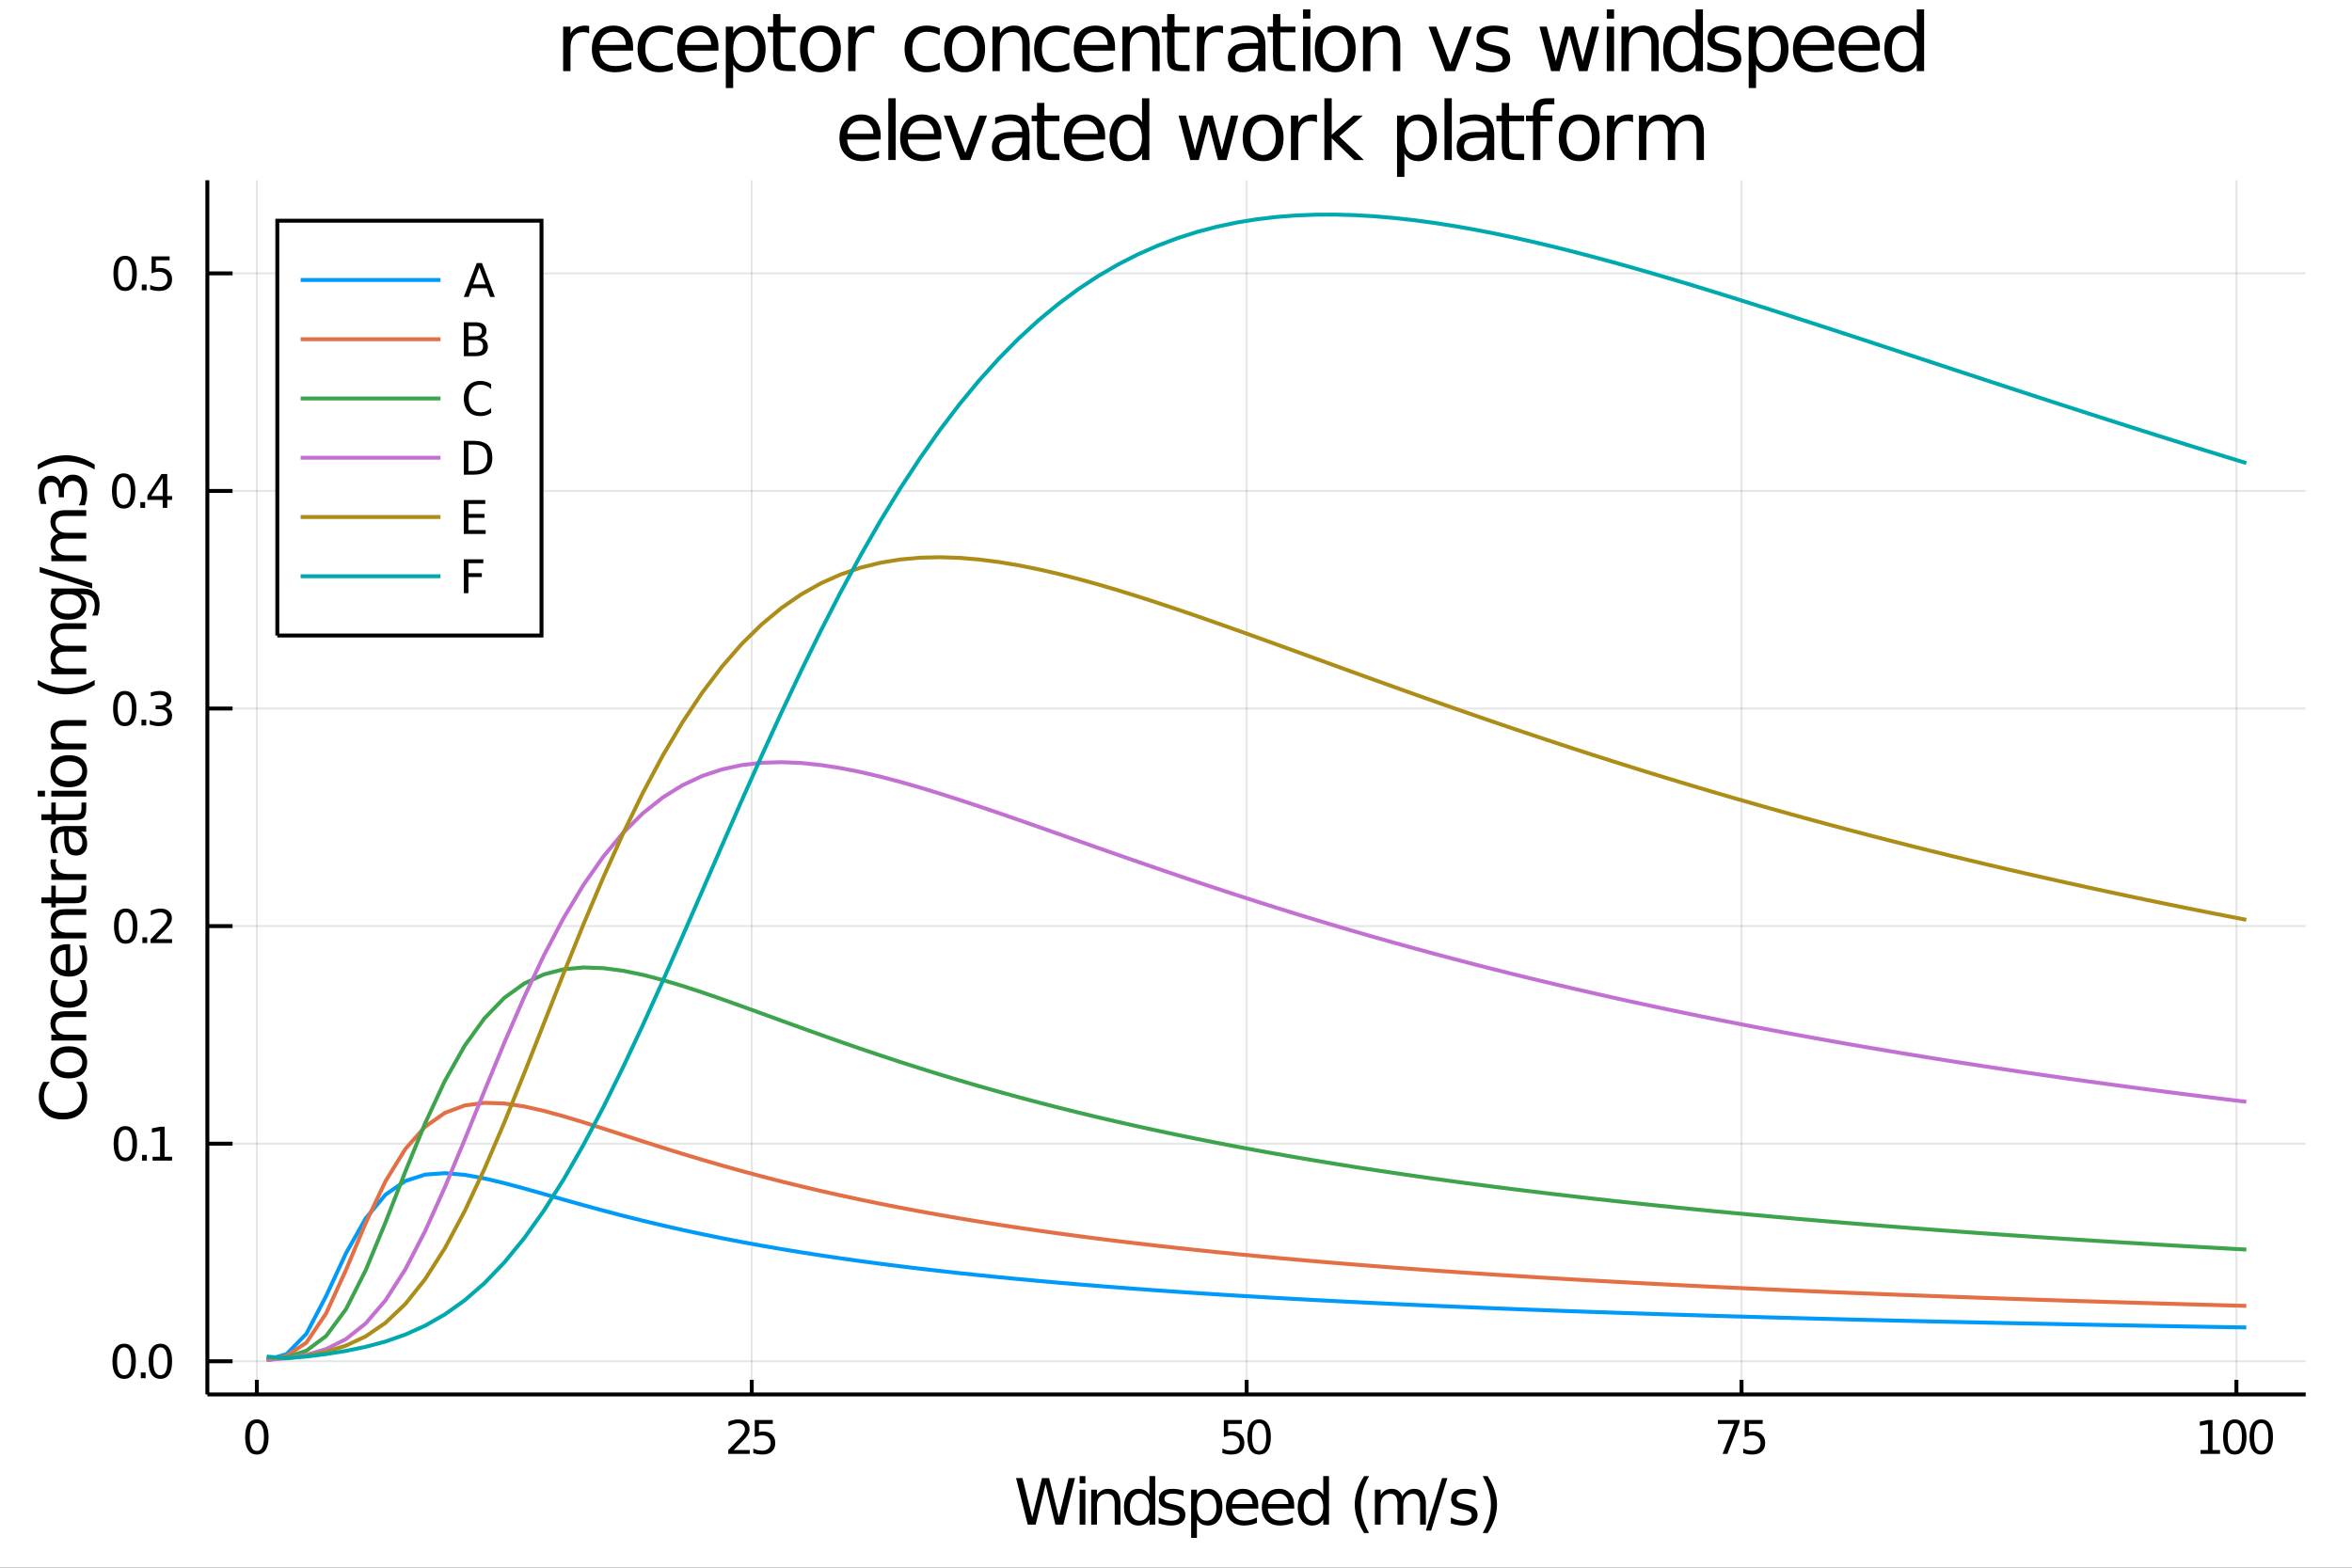 <?xml version="1.0" encoding="utf-8"?>
<svg xmlns="http://www.w3.org/2000/svg" xmlns:xlink="http://www.w3.org/1999/xlink" width="600" height="400" viewBox="0 0 2400 1600">
<rect x="0" y="0" width="2400" height="1600" fill="#333333" stroke="none"/>
<defs>
  <clipPath id="clip130">
    <rect x="0" y="0" width="2400" height="1600"/>
  </clipPath>
</defs>
<path clip-path="url(#clip130)" d="
M0 1600 L2400 1600 L2400 0 L0 0  Z
  " fill="#ffffff" fill-rule="evenodd" fill-opacity="1"/>
<defs>
  <clipPath id="clip131">
    <rect x="480" y="0" width="1681" height="1600"/>
  </clipPath>
</defs>
<path clip-path="url(#clip130)" d="
M211.602 1423.18 L2352.76 1423.18 L2352.76 183.952 L211.602 183.952  Z
  " fill="#ffffff" fill-rule="evenodd" fill-opacity="1"/>
<defs>
  <clipPath id="clip132">
    <rect x="211" y="183" width="2142" height="1240"/>
  </clipPath>
</defs>
<polyline clip-path="url(#clip132)" style="stroke:#000000; stroke-width:2; stroke-opacity:0.1; fill:none" points="
  262.101,1423.18 262.101,183.952 
  "/>
<polyline clip-path="url(#clip132)" style="stroke:#000000; stroke-width:2; stroke-opacity:0.1; fill:none" points="
  767.09,1423.18 767.09,183.952 
  "/>
<polyline clip-path="url(#clip132)" style="stroke:#000000; stroke-width:2; stroke-opacity:0.1; fill:none" points="
  1272.08,1423.18 1272.08,183.952 
  "/>
<polyline clip-path="url(#clip132)" style="stroke:#000000; stroke-width:2; stroke-opacity:0.1; fill:none" points="
  1777.07,1423.18 1777.07,183.952 
  "/>
<polyline clip-path="url(#clip132)" style="stroke:#000000; stroke-width:2; stroke-opacity:0.1; fill:none" points="
  2282.06,1423.18 2282.06,183.952 
  "/>
<polyline clip-path="url(#clip130)" style="stroke:#000000; stroke-width:4; stroke-opacity:1; fill:none" points="
  211.602,1423.18 2352.76,1423.18 
  "/>
<polyline clip-path="url(#clip130)" style="stroke:#000000; stroke-width:4; stroke-opacity:1; fill:none" points="
  262.101,1423.18 262.101,1408.31 
  "/>
<polyline clip-path="url(#clip130)" style="stroke:#000000; stroke-width:4; stroke-opacity:1; fill:none" points="
  767.09,1423.18 767.09,1408.31 
  "/>
<polyline clip-path="url(#clip130)" style="stroke:#000000; stroke-width:4; stroke-opacity:1; fill:none" points="
  1272.08,1423.18 1272.08,1408.31 
  "/>
<polyline clip-path="url(#clip130)" style="stroke:#000000; stroke-width:4; stroke-opacity:1; fill:none" points="
  1777.07,1423.18 1777.07,1408.31 
  "/>
<polyline clip-path="url(#clip130)" style="stroke:#000000; stroke-width:4; stroke-opacity:1; fill:none" points="
  2282.06,1423.18 2282.06,1408.31 
  "/>
<path clip-path="url(#clip130)" d="M 0 0 M262.101 1452.37 Q258.49 1452.37 256.662 1455.94 Q254.856 1459.48 254.856 1466.61 Q254.856 1473.71 256.662 1477.28 Q258.49 1480.82 262.101 1480.82 Q265.736 1480.82 267.541 1477.28 Q269.37 1473.71 269.37 1466.61 Q269.37 1459.48 267.541 1455.94 Q265.736 1452.37 262.101 1452.37 M262.101 1448.67 Q267.911 1448.67 270.967 1453.27 Q274.046 1457.86 274.046 1466.61 Q274.046 1475.33 270.967 1479.94 Q267.911 1484.52 262.101 1484.52 Q256.291 1484.52 253.212 1479.94 Q250.157 1475.33 250.157 1466.61 Q250.157 1457.86 253.212 1453.27 Q256.291 1448.67 262.101 1448.67 Z" fill="#000000" fill-rule="evenodd" fill-opacity="1" /><path clip-path="url(#clip130)" d="M 0 0 M748.734 1479.92 L765.053 1479.92 L765.053 1483.85 L743.109 1483.85 L743.109 1479.92 Q745.771 1477.16 750.354 1472.53 Q754.961 1467.88 756.141 1466.54 Q758.387 1464.01 759.266 1462.28 Q760.169 1460.52 760.169 1458.83 Q760.169 1456.07 758.225 1454.34 Q756.303 1452.6 753.202 1452.6 Q751.002 1452.6 748.549 1453.37 Q746.118 1454.13 743.34 1455.68 L743.34 1450.96 Q746.165 1449.82 748.618 1449.25 Q751.072 1448.67 753.109 1448.67 Q758.479 1448.67 761.674 1451.35 Q764.868 1454.04 764.868 1458.53 Q764.868 1460.66 764.058 1462.58 Q763.271 1464.48 761.164 1467.07 Q760.586 1467.74 757.484 1470.96 Q754.382 1474.15 748.734 1479.92 Z" fill="#000000" fill-rule="evenodd" fill-opacity="1" /><path clip-path="url(#clip130)" d="M 0 0 M770.169 1449.29 L788.525 1449.29 L788.525 1453.23 L774.451 1453.23 L774.451 1461.7 Q775.47 1461.35 776.488 1461.19 Q777.507 1461 778.525 1461 Q784.312 1461 787.692 1464.18 Q791.072 1467.35 791.072 1472.76 Q791.072 1478.34 787.6 1481.44 Q784.127 1484.52 777.808 1484.52 Q775.632 1484.52 773.363 1484.15 Q771.118 1483.78 768.711 1483.04 L768.711 1478.34 Q770.794 1479.48 773.016 1480.03 Q775.238 1480.59 777.715 1480.59 Q781.72 1480.59 784.058 1478.48 Q786.396 1476.38 786.396 1472.76 Q786.396 1469.15 784.058 1467.05 Q781.72 1464.94 777.715 1464.94 Q775.84 1464.94 773.965 1465.36 Q772.113 1465.77 770.169 1466.65 L770.169 1449.29 Z" fill="#000000" fill-rule="evenodd" fill-opacity="1" /><path clip-path="url(#clip130)" d="M 0 0 M1248.85 1449.29 L1267.21 1449.29 L1267.21 1453.23 L1253.13 1453.23 L1253.13 1461.7 Q1254.15 1461.35 1255.17 1461.19 Q1256.19 1461 1257.21 1461 Q1262.99 1461 1266.37 1464.18 Q1269.75 1467.35 1269.75 1472.76 Q1269.75 1478.34 1266.28 1481.44 Q1262.81 1484.52 1256.49 1484.52 Q1254.31 1484.52 1252.04 1484.15 Q1249.8 1483.78 1247.39 1483.04 L1247.39 1478.34 Q1249.48 1479.48 1251.7 1480.03 Q1253.92 1480.59 1256.4 1480.59 Q1260.4 1480.59 1262.74 1478.48 Q1265.08 1476.38 1265.08 1472.76 Q1265.08 1469.15 1262.74 1467.05 Q1260.4 1464.94 1256.4 1464.94 Q1254.52 1464.94 1252.65 1465.36 Q1250.79 1465.77 1248.85 1466.65 L1248.85 1449.29 Z" fill="#000000" fill-rule="evenodd" fill-opacity="1" /><path clip-path="url(#clip130)" d="M 0 0 M1284.82 1452.37 Q1281.21 1452.37 1279.38 1455.94 Q1277.58 1459.48 1277.58 1466.61 Q1277.58 1473.71 1279.38 1477.28 Q1281.21 1480.82 1284.82 1480.82 Q1288.46 1480.82 1290.26 1477.28 Q1292.09 1473.71 1292.09 1466.61 Q1292.09 1459.48 1290.26 1455.94 Q1288.46 1452.37 1284.82 1452.37 M1284.82 1448.67 Q1290.63 1448.67 1293.69 1453.27 Q1296.77 1457.86 1296.77 1466.61 Q1296.77 1475.33 1293.69 1479.94 Q1290.63 1484.52 1284.82 1484.52 Q1279.01 1484.52 1275.93 1479.94 Q1272.88 1475.33 1272.88 1466.61 Q1272.88 1457.86 1275.93 1453.27 Q1279.01 1448.67 1284.82 1448.67 Z" fill="#000000" fill-rule="evenodd" fill-opacity="1" /><path clip-path="url(#clip130)" d="M 0 0 M1752.95 1449.29 L1775.17 1449.29 L1775.17 1451.28 L1762.62 1483.85 L1757.74 1483.85 L1769.55 1453.23 L1752.95 1453.23 L1752.95 1449.29 Z" fill="#000000" fill-rule="evenodd" fill-opacity="1" /><path clip-path="url(#clip130)" d="M 0 0 M1780.29 1449.29 L1798.64 1449.29 L1798.64 1453.23 L1784.57 1453.23 L1784.57 1461.7 Q1785.59 1461.35 1786.61 1461.19 Q1787.62 1461 1788.64 1461 Q1794.43 1461 1797.81 1464.18 Q1801.19 1467.35 1801.19 1472.76 Q1801.19 1478.34 1797.72 1481.44 Q1794.24 1484.52 1787.92 1484.52 Q1785.75 1484.52 1783.48 1484.15 Q1781.24 1483.78 1778.83 1483.04 L1778.83 1478.34 Q1780.91 1479.48 1783.13 1480.03 Q1785.36 1480.59 1787.83 1480.59 Q1791.84 1480.59 1794.17 1478.48 Q1796.51 1476.38 1796.51 1472.76 Q1796.51 1469.15 1794.17 1467.05 Q1791.84 1464.94 1787.83 1464.94 Q1785.96 1464.94 1784.08 1465.36 Q1782.23 1465.77 1780.29 1466.65 L1780.29 1449.29 Z" fill="#000000" fill-rule="evenodd" fill-opacity="1" /><path clip-path="url(#clip130)" d="M 0 0 M2245.43 1479.92 L2253.06 1479.92 L2253.06 1453.55 L2244.75 1455.22 L2244.75 1450.96 L2253.02 1449.29 L2257.69 1449.29 L2257.69 1479.92 L2265.33 1479.92 L2265.33 1483.85 L2245.43 1483.85 L2245.43 1479.92 Z" fill="#000000" fill-rule="evenodd" fill-opacity="1" /><path clip-path="url(#clip130)" d="M 0 0 M2280.4 1452.37 Q2276.79 1452.37 2274.96 1455.94 Q2273.16 1459.48 2273.16 1466.61 Q2273.16 1473.71 2274.96 1477.28 Q2276.79 1480.82 2280.4 1480.82 Q2284.04 1480.82 2285.84 1477.28 Q2287.67 1473.71 2287.67 1466.61 Q2287.67 1459.48 2285.84 1455.94 Q2284.04 1452.37 2280.4 1452.37 M2280.4 1448.67 Q2286.21 1448.67 2289.27 1453.27 Q2292.35 1457.86 2292.35 1466.61 Q2292.35 1475.33 2289.27 1479.94 Q2286.21 1484.52 2280.4 1484.52 Q2274.59 1484.52 2271.51 1479.94 Q2268.46 1475.33 2268.46 1466.61 Q2268.46 1457.86 2271.51 1453.27 Q2274.59 1448.67 2280.4 1448.67 Z" fill="#000000" fill-rule="evenodd" fill-opacity="1" /><path clip-path="url(#clip130)" d="M 0 0 M2307.42 1452.37 Q2303.81 1452.37 2301.98 1455.94 Q2300.17 1459.48 2300.17 1466.61 Q2300.17 1473.71 2301.98 1477.28 Q2303.81 1480.82 2307.42 1480.82 Q2311.05 1480.82 2312.86 1477.28 Q2314.68 1473.71 2314.68 1466.61 Q2314.68 1459.48 2312.86 1455.94 Q2311.05 1452.37 2307.42 1452.37 M2307.42 1448.67 Q2313.23 1448.67 2316.28 1453.27 Q2319.36 1457.86 2319.36 1466.61 Q2319.36 1475.33 2316.28 1479.94 Q2313.23 1484.52 2307.42 1484.52 Q2301.61 1484.52 2298.53 1479.94 Q2295.47 1475.33 2295.47 1466.61 Q2295.47 1457.86 2298.53 1453.27 Q2301.61 1448.67 2307.42 1448.67 Z" fill="#000000" fill-rule="evenodd" fill-opacity="1" /><path clip-path="url(#clip130)" d="M 0 0 M1036.81 1508.52 L1043.31 1508.52 L1053.3 1548.69 L1063.26 1508.52 L1070.49 1508.52 L1080.48 1548.69 L1090.44 1508.52 L1096.97 1508.52 L1085.03 1556.04 L1076.95 1556.04 L1066.92 1514.79 L1056.8 1556.04 L1048.72 1556.04 L1036.81 1508.52 Z" fill="#000000" fill-rule="evenodd" fill-opacity="1" /><path clip-path="url(#clip130)" d="M 0 0 M1101.68 1520.4 L1107.54 1520.4 L1107.54 1556.04 L1101.68 1556.04 L1101.68 1520.4 M1101.68 1506.52 L1107.54 1506.52 L1107.54 1513.93 L1101.68 1513.93 L1101.68 1506.52 Z" fill="#000000" fill-rule="evenodd" fill-opacity="1" /><path clip-path="url(#clip130)" d="M 0 0 M1143.31 1534.53 L1143.31 1556.04 L1137.45 1556.04 L1137.45 1534.72 Q1137.45 1529.66 1135.48 1527.14 Q1133.51 1524.63 1129.56 1524.63 Q1124.82 1524.63 1122.08 1527.65 Q1119.34 1530.68 1119.34 1535.9 L1119.34 1556.04 L1113.46 1556.04 L1113.46 1520.4 L1119.34 1520.4 L1119.34 1525.93 Q1121.45 1522.72 1124.28 1521.13 Q1127.14 1519.54 1130.87 1519.54 Q1137.01 1519.54 1140.16 1523.36 Q1143.31 1527.14 1143.31 1534.53 Z" fill="#000000" fill-rule="evenodd" fill-opacity="1" /><path clip-path="url(#clip130)" d="M 0 0 M1172.91 1525.81 L1172.91 1506.52 L1178.77 1506.52 L1178.77 1556.04 L1172.91 1556.04 L1172.91 1550.7 Q1171.07 1553.88 1168.23 1555.44 Q1165.43 1556.97 1161.49 1556.97 Q1155.02 1556.97 1150.95 1551.81 Q1146.91 1546.65 1146.91 1538.25 Q1146.91 1529.85 1150.95 1524.69 Q1155.02 1519.54 1161.49 1519.54 Q1165.43 1519.54 1168.23 1521.1 Q1171.07 1522.62 1172.91 1525.81 M1152.96 1538.25 Q1152.96 1544.71 1155.6 1548.4 Q1158.27 1552.07 1162.92 1552.07 Q1167.56 1552.07 1170.24 1548.4 Q1172.91 1544.71 1172.91 1538.25 Q1172.91 1531.79 1170.24 1528.13 Q1167.56 1524.44 1162.92 1524.44 Q1158.27 1524.44 1155.6 1528.13 Q1152.96 1531.79 1152.96 1538.25 Z" fill="#000000" fill-rule="evenodd" fill-opacity="1" /><path clip-path="url(#clip130)" d="M 0 0 M1207.64 1521.45 L1207.64 1526.98 Q1205.15 1525.71 1202.48 1525.07 Q1199.81 1524.44 1196.94 1524.44 Q1192.58 1524.44 1190.39 1525.77 Q1188.22 1527.11 1188.22 1529.79 Q1188.22 1531.82 1189.78 1533 Q1191.34 1534.15 1196.05 1535.2 L1198.06 1535.64 Q1204.29 1536.98 1206.9 1539.43 Q1209.55 1541.85 1209.55 1546.21 Q1209.55 1551.17 1205.6 1554.07 Q1201.68 1556.97 1194.81 1556.97 Q1191.95 1556.97 1188.83 1556.39 Q1185.74 1555.85 1182.3 1554.74 L1182.3 1548.69 Q1185.55 1550.38 1188.7 1551.24 Q1191.85 1552.07 1194.94 1552.07 Q1199.07 1552.07 1201.3 1550.66 Q1203.53 1549.23 1203.53 1546.65 Q1203.53 1544.27 1201.91 1542.99 Q1200.32 1541.72 1194.87 1540.54 L1192.84 1540.07 Q1187.39 1538.92 1184.97 1536.56 Q1182.56 1534.18 1182.56 1530.04 Q1182.56 1525.01 1186.12 1522.27 Q1189.69 1519.54 1196.24 1519.54 Q1199.49 1519.54 1202.35 1520.01 Q1205.22 1520.49 1207.64 1521.45 Z" fill="#000000" fill-rule="evenodd" fill-opacity="1" /><path clip-path="url(#clip130)" d="M 0 0 M1221.35 1550.7 L1221.35 1569.6 L1215.47 1569.6 L1215.47 1520.4 L1221.35 1520.4 L1221.35 1525.81 Q1223.2 1522.62 1226 1521.1 Q1228.83 1519.54 1232.75 1519.54 Q1239.24 1519.54 1243.28 1524.69 Q1247.36 1529.85 1247.36 1538.25 Q1247.36 1546.65 1243.28 1551.81 Q1239.24 1556.97 1232.75 1556.97 Q1228.83 1556.97 1226 1555.44 Q1223.2 1553.88 1221.35 1550.7 M1241.28 1538.25 Q1241.28 1531.79 1238.61 1528.13 Q1235.96 1524.44 1231.32 1524.44 Q1226.67 1524.44 1224 1528.13 Q1221.35 1531.79 1221.35 1538.25 Q1221.35 1544.71 1224 1548.4 Q1226.67 1552.07 1231.32 1552.07 Q1235.96 1552.07 1238.61 1548.4 Q1241.28 1544.71 1241.28 1538.25 Z" fill="#000000" fill-rule="evenodd" fill-opacity="1" /><path clip-path="url(#clip130)" d="M 0 0 M1283.99 1536.76 L1283.99 1539.62 L1257.07 1539.62 Q1257.45 1545.67 1260.69 1548.85 Q1263.97 1552 1269.8 1552 Q1273.17 1552 1276.32 1551.17 Q1279.51 1550.35 1282.62 1548.69 L1282.62 1554.23 Q1279.47 1555.57 1276.16 1556.27 Q1272.85 1556.97 1269.45 1556.97 Q1260.92 1556.97 1255.92 1552 Q1250.96 1547.04 1250.96 1538.57 Q1250.96 1529.82 1255.67 1524.69 Q1260.41 1519.54 1268.43 1519.54 Q1275.62 1519.54 1279.79 1524.18 Q1283.99 1528.8 1283.99 1536.76 M1278.14 1535.04 Q1278.07 1530.23 1275.43 1527.37 Q1272.82 1524.5 1268.49 1524.5 Q1263.59 1524.5 1260.63 1527.27 Q1257.7 1530.04 1257.26 1535.07 L1278.14 1535.04 Z" fill="#000000" fill-rule="evenodd" fill-opacity="1" /><path clip-path="url(#clip130)" d="M 0 0 M1320.63 1536.76 L1320.63 1539.62 L1293.7 1539.62 Q1294.08 1545.67 1297.33 1548.85 Q1300.61 1552 1306.43 1552 Q1309.81 1552 1312.96 1551.17 Q1316.14 1550.35 1319.26 1548.69 L1319.26 1554.23 Q1316.11 1555.57 1312.8 1556.27 Q1309.49 1556.97 1306.08 1556.97 Q1297.55 1556.97 1292.56 1552 Q1287.59 1547.04 1287.59 1538.57 Q1287.59 1529.82 1292.3 1524.69 Q1297.04 1519.54 1305.06 1519.54 Q1312.26 1519.54 1316.43 1524.18 Q1320.63 1528.8 1320.63 1536.76 M1314.77 1535.04 Q1314.71 1530.23 1312.07 1527.37 Q1309.46 1524.5 1305.13 1524.5 Q1300.23 1524.5 1297.27 1527.27 Q1294.34 1530.04 1293.89 1535.07 L1314.77 1535.04 Z" fill="#000000" fill-rule="evenodd" fill-opacity="1" /><path clip-path="url(#clip130)" d="M 0 0 M1350.23 1525.81 L1350.23 1506.52 L1356.09 1506.52 L1356.09 1556.04 L1350.23 1556.04 L1350.23 1550.7 Q1348.38 1553.88 1345.55 1555.44 Q1342.75 1556.97 1338.8 1556.97 Q1332.34 1556.97 1328.27 1551.81 Q1324.22 1546.65 1324.22 1538.25 Q1324.22 1529.85 1328.27 1524.69 Q1332.34 1519.54 1338.8 1519.54 Q1342.75 1519.54 1345.55 1521.1 Q1348.38 1522.62 1350.23 1525.81 M1330.27 1538.25 Q1330.27 1544.71 1332.91 1548.4 Q1335.59 1552.07 1340.23 1552.07 Q1344.88 1552.07 1347.55 1548.4 Q1350.23 1544.71 1350.23 1538.25 Q1350.23 1531.79 1347.55 1528.13 Q1344.88 1524.44 1340.23 1524.44 Q1335.59 1524.44 1332.91 1528.13 Q1330.27 1531.79 1330.27 1538.25 Z" fill="#000000" fill-rule="evenodd" fill-opacity="1" /><path clip-path="url(#clip130)" d="M 0 0 M1397.02 1506.58 Q1392.75 1513.9 1390.68 1521.06 Q1388.61 1528.23 1388.61 1535.58 Q1388.61 1542.93 1390.68 1550.16 Q1392.78 1557.35 1397.02 1564.64 L1391.92 1564.64 Q1387.15 1557.16 1384.76 1549.93 Q1382.41 1542.71 1382.41 1535.58 Q1382.41 1528.48 1384.76 1521.29 Q1387.12 1514.09 1391.92 1506.58 L1397.02 1506.58 Z" fill="#000000" fill-rule="evenodd" fill-opacity="1" /><path clip-path="url(#clip130)" d="M 0 0 M1430.91 1527.24 Q1433.11 1523.29 1436.17 1521.41 Q1439.22 1519.54 1443.36 1519.54 Q1448.93 1519.54 1451.95 1523.45 Q1454.98 1527.33 1454.98 1534.53 L1454.98 1556.04 L1449.09 1556.04 L1449.09 1534.72 Q1449.09 1529.59 1447.27 1527.11 Q1445.46 1524.63 1441.74 1524.63 Q1437.18 1524.63 1434.54 1527.65 Q1431.9 1530.68 1431.9 1535.9 L1431.9 1556.04 L1426.01 1556.04 L1426.01 1534.72 Q1426.01 1529.56 1424.2 1527.11 Q1422.38 1524.63 1418.6 1524.63 Q1414.11 1524.63 1411.47 1527.68 Q1408.82 1530.71 1408.82 1535.9 L1408.82 1556.04 L1402.94 1556.04 L1402.94 1520.4 L1408.82 1520.4 L1408.82 1525.93 Q1410.83 1522.66 1413.63 1521.1 Q1416.43 1519.54 1420.28 1519.54 Q1424.17 1519.54 1426.87 1521.51 Q1429.61 1523.48 1430.91 1527.24 Z" fill="#000000" fill-rule="evenodd" fill-opacity="1" /><path clip-path="url(#clip130)" d="M 0 0 M1471.53 1508.52 L1476.94 1508.52 L1460.39 1562.09 L1454.98 1562.09 L1471.53 1508.52 Z" fill="#000000" fill-rule="evenodd" fill-opacity="1" /><path clip-path="url(#clip130)" d="M 0 0 M1505.81 1521.45 L1505.81 1526.98 Q1503.32 1525.71 1500.65 1525.07 Q1497.98 1524.44 1495.11 1524.44 Q1490.75 1524.44 1488.56 1525.77 Q1486.39 1527.11 1486.39 1529.79 Q1486.39 1531.82 1487.95 1533 Q1489.51 1534.15 1494.22 1535.2 L1496.23 1535.64 Q1502.46 1536.98 1505.07 1539.43 Q1507.72 1541.85 1507.72 1546.21 Q1507.72 1551.17 1503.77 1554.07 Q1499.85 1556.97 1492.98 1556.97 Q1490.11 1556.97 1487 1556.39 Q1483.91 1555.85 1480.47 1554.74 L1480.47 1548.69 Q1483.72 1550.38 1486.87 1551.24 Q1490.02 1552.07 1493.11 1552.07 Q1497.24 1552.07 1499.47 1550.66 Q1501.7 1549.23 1501.7 1546.65 Q1501.7 1544.27 1500.08 1542.99 Q1498.49 1541.72 1493.04 1540.54 L1491.01 1540.07 Q1485.56 1538.92 1483.14 1536.56 Q1480.73 1534.18 1480.73 1530.04 Q1480.73 1525.01 1484.29 1522.27 Q1487.86 1519.54 1494.41 1519.54 Q1497.66 1519.54 1500.52 1520.01 Q1503.39 1520.49 1505.81 1521.45 Z" fill="#000000" fill-rule="evenodd" fill-opacity="1" /><path clip-path="url(#clip130)" d="M 0 0 M1512.94 1506.58 L1518.03 1506.58 Q1522.8 1514.09 1525.16 1521.29 Q1527.55 1528.48 1527.55 1535.58 Q1527.55 1542.71 1525.16 1549.93 Q1522.8 1557.16 1518.03 1564.64 L1512.94 1564.64 Q1517.17 1557.35 1519.24 1550.16 Q1521.34 1542.93 1521.34 1535.58 Q1521.34 1528.23 1519.24 1521.06 Q1517.17 1513.9 1512.94 1506.58 Z" fill="#000000" fill-rule="evenodd" fill-opacity="1" /><polyline clip-path="url(#clip132)" style="stroke:#000000; stroke-width:2; stroke-opacity:0.1; fill:none" points="
  211.602,1389.33 2352.76,1389.33 
  "/>
<polyline clip-path="url(#clip132)" style="stroke:#000000; stroke-width:2; stroke-opacity:0.1; fill:none" points="
  211.602,1167.26 2352.76,1167.26 
  "/>
<polyline clip-path="url(#clip132)" style="stroke:#000000; stroke-width:2; stroke-opacity:0.1; fill:none" points="
  211.602,945.194 2352.76,945.194 
  "/>
<polyline clip-path="url(#clip132)" style="stroke:#000000; stroke-width:2; stroke-opacity:0.1; fill:none" points="
  211.602,723.128 2352.76,723.128 
  "/>
<polyline clip-path="url(#clip132)" style="stroke:#000000; stroke-width:2; stroke-opacity:0.1; fill:none" points="
  211.602,501.062 2352.76,501.062 
  "/>
<polyline clip-path="url(#clip132)" style="stroke:#000000; stroke-width:2; stroke-opacity:0.1; fill:none" points="
  211.602,278.997 2352.76,278.997 
  "/>
<polyline clip-path="url(#clip130)" style="stroke:#000000; stroke-width:4; stroke-opacity:1; fill:none" points="
  211.602,1423.18 211.602,183.952 
  "/>
<polyline clip-path="url(#clip130)" style="stroke:#000000; stroke-width:4; stroke-opacity:1; fill:none" points="
  211.602,1389.33 237.296,1389.33 
  "/>
<polyline clip-path="url(#clip130)" style="stroke:#000000; stroke-width:4; stroke-opacity:1; fill:none" points="
  211.602,1167.26 237.296,1167.26 
  "/>
<polyline clip-path="url(#clip130)" style="stroke:#000000; stroke-width:4; stroke-opacity:1; fill:none" points="
  211.602,945.194 237.296,945.194 
  "/>
<polyline clip-path="url(#clip130)" style="stroke:#000000; stroke-width:4; stroke-opacity:1; fill:none" points="
  211.602,723.128 237.296,723.128 
  "/>
<polyline clip-path="url(#clip130)" style="stroke:#000000; stroke-width:4; stroke-opacity:1; fill:none" points="
  211.602,501.062 237.296,501.062 
  "/>
<polyline clip-path="url(#clip130)" style="stroke:#000000; stroke-width:4; stroke-opacity:1; fill:none" points="
  211.602,278.997 237.296,278.997 
  "/>
<path clip-path="url(#clip130)" d="M 0 0 M126.691 1375.12 Q123.08 1375.12 121.251 1378.69 Q119.445 1382.23 119.445 1389.36 Q119.445 1396.47 121.251 1400.03 Q123.08 1403.57 126.691 1403.57 Q130.325 1403.57 132.13 1400.03 Q133.959 1396.47 133.959 1389.36 Q133.959 1382.23 132.13 1378.69 Q130.325 1375.12 126.691 1375.12 M126.691 1371.42 Q132.501 1371.42 135.556 1376.03 Q138.635 1380.61 138.635 1389.36 Q138.635 1398.09 135.556 1402.69 Q132.501 1407.28 126.691 1407.28 Q120.88 1407.28 117.802 1402.69 Q114.746 1398.09 114.746 1389.36 Q114.746 1380.61 117.802 1376.03 Q120.88 1371.42 126.691 1371.42 Z" fill="#000000" fill-rule="evenodd" fill-opacity="1" /><path clip-path="url(#clip130)" d="M 0 0 M143.704 1400.73 L148.589 1400.73 L148.589 1406.61 L143.704 1406.61 L143.704 1400.73 Z" fill="#000000" fill-rule="evenodd" fill-opacity="1" /><path clip-path="url(#clip130)" d="M 0 0 M163.658 1375.12 Q160.047 1375.12 158.218 1378.69 Q156.413 1382.23 156.413 1389.36 Q156.413 1396.47 158.218 1400.03 Q160.047 1403.57 163.658 1403.57 Q167.292 1403.57 169.098 1400.03 Q170.927 1396.47 170.927 1389.36 Q170.927 1382.23 169.098 1378.69 Q167.292 1375.12 163.658 1375.12 M163.658 1371.42 Q169.468 1371.42 172.524 1376.03 Q175.602 1380.61 175.602 1389.36 Q175.602 1398.09 172.524 1402.69 Q169.468 1407.28 163.658 1407.28 Q157.848 1407.28 154.769 1402.69 Q151.714 1398.09 151.714 1389.36 Q151.714 1380.61 154.769 1376.03 Q157.848 1371.42 163.658 1371.42 Z" fill="#000000" fill-rule="evenodd" fill-opacity="1" /><path clip-path="url(#clip130)" d="M 0 0 M127.917 1153.06 Q124.306 1153.06 122.478 1156.62 Q120.672 1160.16 120.672 1167.29 Q120.672 1174.4 122.478 1177.97 Q124.306 1181.51 127.917 1181.51 Q131.552 1181.51 133.357 1177.97 Q135.186 1174.4 135.186 1167.29 Q135.186 1160.16 133.357 1156.62 Q131.552 1153.06 127.917 1153.06 M127.917 1149.35 Q133.728 1149.35 136.783 1153.96 Q139.862 1158.54 139.862 1167.29 Q139.862 1176.02 136.783 1180.63 Q133.728 1185.21 127.917 1185.21 Q122.107 1185.21 119.029 1180.63 Q115.973 1176.02 115.973 1167.29 Q115.973 1158.54 119.029 1153.96 Q122.107 1149.35 127.917 1149.35 Z" fill="#000000" fill-rule="evenodd" fill-opacity="1" /><path clip-path="url(#clip130)" d="M 0 0 M144.931 1178.66 L149.816 1178.66 L149.816 1184.54 L144.931 1184.54 L144.931 1178.66 Z" fill="#000000" fill-rule="evenodd" fill-opacity="1" /><path clip-path="url(#clip130)" d="M 0 0 M155.695 1180.6 L163.334 1180.6 L163.334 1154.24 L155.024 1155.91 L155.024 1151.65 L163.288 1149.98 L167.964 1149.98 L167.964 1180.6 L175.602 1180.6 L175.602 1184.54 L155.695 1184.54 L155.695 1180.6 Z" fill="#000000" fill-rule="evenodd" fill-opacity="1" /><path clip-path="url(#clip130)" d="M 0 0 M128.288 930.993 Q124.677 930.993 122.848 934.558 Q121.043 938.099 121.043 945.229 Q121.043 952.335 122.848 955.9 Q124.677 959.442 128.288 959.442 Q131.922 959.442 133.728 955.9 Q135.556 952.335 135.556 945.229 Q135.556 938.099 133.728 934.558 Q131.922 930.993 128.288 930.993 M128.288 927.289 Q134.098 927.289 137.154 931.895 Q140.232 936.479 140.232 945.229 Q140.232 953.956 137.154 958.562 Q134.098 963.145 128.288 963.145 Q122.478 963.145 119.399 958.562 Q116.343 953.956 116.343 945.229 Q116.343 936.479 119.399 931.895 Q122.478 927.289 128.288 927.289 Z" fill="#000000" fill-rule="evenodd" fill-opacity="1" /><path clip-path="url(#clip130)" d="M 0 0 M145.302 956.594 L150.186 956.594 L150.186 962.474 L145.302 962.474 L145.302 956.594 Z" fill="#000000" fill-rule="evenodd" fill-opacity="1" /><path clip-path="url(#clip130)" d="M 0 0 M159.283 958.539 L175.602 958.539 L175.602 962.474 L153.658 962.474 L153.658 958.539 Q156.32 955.784 160.903 951.155 Q165.51 946.502 166.69 945.159 Q168.936 942.636 169.815 940.9 Q170.718 939.141 170.718 937.451 Q170.718 934.696 168.774 932.96 Q166.852 931.224 163.751 931.224 Q161.552 931.224 159.098 931.988 Q156.667 932.752 153.89 934.303 L153.89 929.581 Q156.714 928.446 159.167 927.868 Q161.621 927.289 163.658 927.289 Q169.028 927.289 172.223 929.974 Q175.417 932.659 175.417 937.15 Q175.417 939.28 174.607 941.201 Q173.82 943.099 171.714 945.692 Q171.135 946.363 168.033 949.581 Q164.931 952.775 159.283 958.539 Z" fill="#000000" fill-rule="evenodd" fill-opacity="1" /><path clip-path="url(#clip130)" d="M 0 0 M127.339 708.927 Q123.728 708.927 121.899 712.492 Q120.093 716.033 120.093 723.163 Q120.093 730.269 121.899 733.834 Q123.728 737.376 127.339 737.376 Q130.973 737.376 132.779 733.834 Q134.607 730.269 134.607 723.163 Q134.607 716.033 132.779 712.492 Q130.973 708.927 127.339 708.927 M127.339 705.223 Q133.149 705.223 136.204 709.83 Q139.283 714.413 139.283 723.163 Q139.283 731.89 136.204 736.496 Q133.149 741.08 127.339 741.08 Q121.529 741.08 118.45 736.496 Q115.394 731.89 115.394 723.163 Q115.394 714.413 118.45 709.83 Q121.529 705.223 127.339 705.223 Z" fill="#000000" fill-rule="evenodd" fill-opacity="1" /><path clip-path="url(#clip130)" d="M 0 0 M144.353 734.529 L149.237 734.529 L149.237 740.408 L144.353 740.408 L144.353 734.529 Z" fill="#000000" fill-rule="evenodd" fill-opacity="1" /><path clip-path="url(#clip130)" d="M 0 0 M168.473 721.774 Q171.829 722.492 173.704 724.76 Q175.602 727.029 175.602 730.362 Q175.602 735.478 172.084 738.279 Q168.565 741.08 162.084 741.08 Q159.908 741.08 157.593 740.64 Q155.302 740.223 152.848 739.367 L152.848 734.853 Q154.792 735.987 157.107 736.566 Q159.422 737.144 161.945 737.144 Q166.343 737.144 168.635 735.408 Q170.95 733.672 170.95 730.362 Q170.95 727.306 168.797 725.593 Q166.667 723.857 162.848 723.857 L158.82 723.857 L158.82 720.015 L163.033 720.015 Q166.482 720.015 168.311 718.649 Q170.139 717.26 170.139 714.668 Q170.139 712.006 168.241 710.594 Q166.366 709.158 162.848 709.158 Q160.927 709.158 158.728 709.575 Q156.528 709.992 153.89 710.871 L153.89 706.705 Q156.552 705.964 158.866 705.594 Q161.204 705.223 163.265 705.223 Q168.589 705.223 171.69 707.654 Q174.792 710.061 174.792 714.182 Q174.792 717.052 173.149 719.043 Q171.505 721.01 168.473 721.774 Z" fill="#000000" fill-rule="evenodd" fill-opacity="1" /><path clip-path="url(#clip130)" d="M 0 0 M126.205 486.861 Q122.593 486.861 120.765 490.426 Q118.959 493.968 118.959 501.097 Q118.959 508.204 120.765 511.768 Q122.593 515.31 126.205 515.31 Q129.839 515.31 131.644 511.768 Q133.473 508.204 133.473 501.097 Q133.473 493.968 131.644 490.426 Q129.839 486.861 126.205 486.861 M126.205 483.157 Q132.015 483.157 135.07 487.764 Q138.149 492.347 138.149 501.097 Q138.149 509.824 135.07 514.43 Q132.015 519.014 126.205 519.014 Q120.394 519.014 117.316 514.43 Q114.26 509.824 114.26 501.097 Q114.26 492.347 117.316 487.764 Q120.394 483.157 126.205 483.157 Z" fill="#000000" fill-rule="evenodd" fill-opacity="1" /><path clip-path="url(#clip130)" d="M 0 0 M143.218 512.463 L148.103 512.463 L148.103 518.342 L143.218 518.342 L143.218 512.463 Z" fill="#000000" fill-rule="evenodd" fill-opacity="1" /><path clip-path="url(#clip130)" d="M 0 0 M166.019 487.856 L154.214 506.305 L166.019 506.305 L166.019 487.856 M164.792 483.782 L170.672 483.782 L170.672 506.305 L175.602 506.305 L175.602 510.194 L170.672 510.194 L170.672 518.342 L166.019 518.342 L166.019 510.194 L150.417 510.194 L150.417 505.68 L164.792 483.782 Z" fill="#000000" fill-rule="evenodd" fill-opacity="1" /><path clip-path="url(#clip130)" d="M 0 0 M127.686 264.795 Q124.075 264.795 122.246 268.36 Q120.441 271.902 120.441 279.031 Q120.441 286.138 122.246 289.703 Q124.075 293.244 127.686 293.244 Q131.32 293.244 133.126 289.703 Q134.954 286.138 134.954 279.031 Q134.954 271.902 133.126 268.36 Q131.32 264.795 127.686 264.795 M127.686 261.092 Q133.496 261.092 136.552 265.698 Q139.63 270.281 139.63 279.031 Q139.63 287.758 136.552 292.365 Q133.496 296.948 127.686 296.948 Q121.876 296.948 118.797 292.365 Q115.742 287.758 115.742 279.031 Q115.742 270.281 118.797 265.698 Q121.876 261.092 127.686 261.092 Z" fill="#000000" fill-rule="evenodd" fill-opacity="1" /><path clip-path="url(#clip130)" d="M 0 0 M144.7 290.397 L149.584 290.397 L149.584 296.277 L144.7 296.277 L144.7 290.397 Z" fill="#000000" fill-rule="evenodd" fill-opacity="1" /><path clip-path="url(#clip130)" d="M 0 0 M154.7 261.717 L173.056 261.717 L173.056 265.652 L158.982 265.652 L158.982 274.124 Q160.001 273.777 161.019 273.615 Q162.038 273.43 163.056 273.43 Q168.843 273.43 172.223 276.601 Q175.602 279.772 175.602 285.189 Q175.602 290.767 172.13 293.869 Q168.658 296.948 162.339 296.948 Q160.163 296.948 157.894 296.578 Q155.649 296.207 153.241 295.466 L153.241 290.767 Q155.325 291.902 157.547 292.457 Q159.769 293.013 162.246 293.013 Q166.251 293.013 168.589 290.906 Q170.927 288.8 170.927 285.189 Q170.927 281.578 168.589 279.471 Q166.251 277.365 162.246 277.365 Q160.371 277.365 158.496 277.781 Q156.644 278.198 154.7 279.078 L154.7 261.717 Z" fill="#000000" fill-rule="evenodd" fill-opacity="1" /><path clip-path="url(#clip130)" d="M 0 0 M44.144 1104.19 L50.924 1104.19 Q47.9 1107.43 46.404 1111.13 Q44.908 1114.79 44.908 1118.92 Q44.908 1127.07 49.905 1131.4 Q54.871 1135.73 64.292 1135.73 Q73.681 1135.73 78.678 1131.4 Q83.644 1127.07 83.644 1118.92 Q83.644 1114.79 82.148 1111.13 Q80.652 1107.43 77.628 1104.19 L84.344 1104.19 Q86.635 1107.56 87.781 1111.35 Q88.927 1115.1 88.927 1119.31 Q88.927 1130.09 82.339 1136.3 Q75.718 1142.51 64.292 1142.51 Q52.834 1142.51 46.245 1136.3 Q39.625 1130.09 39.625 1119.31 Q39.625 1115.04 40.771 1111.28 Q41.885 1107.5 44.144 1104.19 Z" fill="#000000" fill-rule="evenodd" fill-opacity="1" /><path clip-path="url(#clip130)" d="M 0 0 M56.462 1084.23 Q56.462 1088.94 60.154 1091.68 Q63.815 1094.42 70.212 1094.42 Q76.609 1094.42 80.302 1091.71 Q83.962 1088.97 83.962 1084.23 Q83.962 1079.55 80.27 1076.81 Q76.578 1074.08 70.212 1074.08 Q63.878 1074.08 60.186 1076.81 Q56.462 1079.55 56.462 1084.23 M51.497 1084.23 Q51.497 1076.59 56.462 1072.23 Q61.427 1067.87 70.212 1067.87 Q78.965 1067.87 83.962 1072.23 Q88.927 1076.59 88.927 1084.23 Q88.927 1091.9 83.962 1096.26 Q78.965 1100.59 70.212 1100.59 Q61.427 1100.59 56.462 1096.26 Q51.497 1091.9 51.497 1084.23 Z" fill="#000000" fill-rule="evenodd" fill-opacity="1" /><path clip-path="url(#clip130)" d="M 0 0 M66.488 1032.09 L88.004 1032.09 L88.004 1037.95 L66.679 1037.95 Q61.618 1037.95 59.104 1039.92 Q56.589 1041.9 56.589 1045.84 Q56.589 1050.59 59.613 1053.32 Q62.637 1056.06 67.857 1056.06 L88.004 1056.06 L88.004 1061.95 L52.356 1061.95 L52.356 1056.06 L57.894 1056.06 Q54.68 1053.96 53.088 1051.13 Q51.497 1048.26 51.497 1044.54 Q51.497 1038.4 55.316 1035.25 Q59.104 1032.09 66.488 1032.09 Z" fill="#000000" fill-rule="evenodd" fill-opacity="1" /><path clip-path="url(#clip130)" d="M 0 0 M53.725 1000.3 L59.199 1000.3 Q57.831 1002.78 57.162 1005.3 Q56.462 1007.78 56.462 1010.32 Q56.462 1016.02 60.09 1019.17 Q63.687 1022.32 70.212 1022.32 Q76.737 1022.32 80.365 1019.17 Q83.962 1016.02 83.962 1010.32 Q83.962 1007.78 83.293 1005.3 Q82.593 1002.78 81.225 1000.3 L86.635 1000.3 Q87.781 1002.75 88.354 1005.39 Q88.927 1008 88.927 1010.96 Q88.927 1019.01 83.866 1023.76 Q78.806 1028.5 70.212 1028.5 Q61.491 1028.5 56.494 1023.72 Q51.497 1018.92 51.497 1010.58 Q51.497 1007.87 52.07 1005.3 Q52.611 1002.72 53.725 1000.3 Z" fill="#000000" fill-rule="evenodd" fill-opacity="1" /><path clip-path="url(#clip130)" d="M 0 0 M68.716 963.664 L71.581 963.664 L71.581 990.59 Q77.628 990.209 80.811 986.962 Q83.962 983.684 83.962 977.859 Q83.962 974.485 83.134 971.334 Q82.307 968.151 80.652 965.032 L86.19 965.032 Q87.527 968.183 88.227 971.493 Q88.927 974.803 88.927 978.209 Q88.927 986.739 83.962 991.736 Q78.997 996.702 70.53 996.702 Q61.777 996.702 56.653 991.991 Q51.497 987.248 51.497 979.228 Q51.497 972.034 56.144 967.865 Q60.759 963.664 68.716 963.664 M66.997 969.52 Q62.191 969.584 59.327 972.225 Q56.462 974.835 56.462 979.164 Q56.462 984.066 59.231 987.026 Q62 989.954 67.029 990.399 L66.997 969.52 Z" fill="#000000" fill-rule="evenodd" fill-opacity="1" /><path clip-path="url(#clip130)" d="M 0 0 M66.488 927.888 L88.004 927.888 L88.004 933.745 L66.679 933.745 Q61.618 933.745 59.104 935.718 Q56.589 937.691 56.589 941.638 Q56.589 946.381 59.613 949.118 Q62.637 951.855 67.857 951.855 L88.004 951.855 L88.004 957.743 L52.356 957.743 L52.356 951.855 L57.894 951.855 Q54.68 949.754 53.088 946.922 Q51.497 944.057 51.497 940.333 Q51.497 934.19 55.316 931.039 Q59.104 927.888 66.488 927.888 Z" fill="#000000" fill-rule="evenodd" fill-opacity="1" /><path clip-path="url(#clip130)" d="M 0 0 M42.235 915.953 L52.356 915.953 L52.356 903.89 L56.908 903.89 L56.908 915.953 L76.259 915.953 Q80.62 915.953 81.861 914.775 Q83.103 913.565 83.103 909.905 L83.103 903.89 L88.004 903.89 L88.004 909.905 Q88.004 916.685 85.49 919.263 Q82.943 921.841 76.259 921.841 L56.908 921.841 L56.908 926.138 L52.356 926.138 L52.356 921.841 L42.235 921.841 L42.235 915.953 Z" fill="#000000" fill-rule="evenodd" fill-opacity="1" /><path clip-path="url(#clip130)" d="M 0 0 M57.831 877.09 Q57.258 878.077 57.003 879.254 Q56.717 880.4 56.717 881.801 Q56.717 886.766 59.963 889.439 Q63.178 892.081 69.225 892.081 L88.004 892.081 L88.004 897.969 L52.356 897.969 L52.356 892.081 L57.894 892.081 Q54.648 890.235 53.088 887.275 Q51.497 884.315 51.497 880.082 Q51.497 879.477 51.592 878.745 Q51.656 878.013 51.815 877.122 L57.831 877.09 Z" fill="#000000" fill-rule="evenodd" fill-opacity="1" /><path clip-path="url(#clip130)" d="M 0 0 M70.085 854.746 Q70.085 861.844 71.708 864.581 Q73.331 867.319 77.246 867.319 Q80.365 867.319 82.211 865.282 Q84.026 863.213 84.026 859.68 Q84.026 854.81 80.588 851.882 Q77.119 848.922 71.39 848.922 L70.085 848.922 L70.085 854.746 M67.666 843.065 L88.004 843.065 L88.004 848.922 L82.593 848.922 Q85.84 850.927 87.399 853.919 Q88.927 856.911 88.927 861.239 Q88.927 866.714 85.872 869.96 Q82.784 873.175 77.628 873.175 Q71.612 873.175 68.557 869.165 Q65.501 865.122 65.501 857.133 L65.501 848.922 L64.928 848.922 Q60.886 848.922 58.69 851.595 Q56.462 854.237 56.462 859.043 Q56.462 862.099 57.194 864.995 Q57.926 867.891 59.39 870.565 L53.98 870.565 Q52.738 867.35 52.133 864.327 Q51.497 861.303 51.497 858.438 Q51.497 850.704 55.507 846.885 Q59.518 843.065 67.666 843.065 Z" fill="#000000" fill-rule="evenodd" fill-opacity="1" /><path clip-path="url(#clip130)" d="M 0 0 M42.235 831.129 L52.356 831.129 L52.356 819.066 L56.908 819.066 L56.908 831.129 L76.259 831.129 Q80.62 831.129 81.861 829.952 Q83.103 828.742 83.103 825.082 L83.103 819.066 L88.004 819.066 L88.004 825.082 Q88.004 831.862 85.49 834.44 Q82.943 837.018 76.259 837.018 L56.908 837.018 L56.908 841.315 L52.356 841.315 L52.356 837.018 L42.235 837.018 L42.235 831.129 Z" fill="#000000" fill-rule="evenodd" fill-opacity="1" /><path clip-path="url(#clip130)" d="M 0 0 M52.356 812.924 L52.356 807.067 L88.004 807.067 L88.004 812.924 L52.356 812.924 M38.479 812.924 L38.479 807.067 L45.895 807.067 L45.895 812.924 L38.479 812.924 Z" fill="#000000" fill-rule="evenodd" fill-opacity="1" /><path clip-path="url(#clip130)" d="M 0 0 M56.462 787.111 Q56.462 791.821 60.154 794.559 Q63.815 797.296 70.212 797.296 Q76.609 797.296 80.302 794.59 Q83.962 791.853 83.962 787.111 Q83.962 782.432 80.27 779.695 Q76.578 776.957 70.212 776.957 Q63.878 776.957 60.186 779.695 Q56.462 782.432 56.462 787.111 M51.497 787.111 Q51.497 779.472 56.462 775.111 Q61.427 770.751 70.212 770.751 Q78.965 770.751 83.962 775.111 Q88.927 779.472 88.927 787.111 Q88.927 794.781 83.962 799.142 Q78.965 803.47 70.212 803.47 Q61.427 803.47 56.462 799.142 Q51.497 794.781 51.497 787.111 Z" fill="#000000" fill-rule="evenodd" fill-opacity="1" /><path clip-path="url(#clip130)" d="M 0 0 M66.488 734.975 L88.004 734.975 L88.004 740.832 L66.679 740.832 Q61.618 740.832 59.104 742.805 Q56.589 744.779 56.589 748.725 Q56.589 753.468 59.613 756.205 Q62.637 758.942 67.857 758.942 L88.004 758.942 L88.004 764.831 L52.356 764.831 L52.356 758.942 L57.894 758.942 Q54.68 756.842 53.088 754.009 Q51.497 751.144 51.497 747.42 Q51.497 741.278 55.316 738.127 Q59.104 734.975 66.488 734.975 Z" fill="#000000" fill-rule="evenodd" fill-opacity="1" /><path clip-path="url(#clip130)" d="M 0 0 M38.543 694.044 Q45.863 698.309 53.025 700.378 Q60.186 702.447 67.538 702.447 Q74.891 702.447 82.116 700.378 Q89.309 698.277 96.598 694.044 L96.598 699.137 Q89.118 703.911 81.893 706.298 Q74.668 708.653 67.538 708.653 Q60.441 708.653 53.247 706.298 Q46.054 703.943 38.543 699.137 L38.543 694.044 Z" fill="#000000" fill-rule="evenodd" fill-opacity="1" /><path clip-path="url(#clip130)" d="M 0 0 M59.199 660.147 Q55.253 657.95 53.375 654.895 Q51.497 651.839 51.497 647.702 Q51.497 642.132 55.412 639.108 Q59.295 636.084 66.488 636.084 L88.004 636.084 L88.004 641.973 L66.679 641.973 Q61.555 641.973 59.072 643.787 Q56.589 645.601 56.589 649.325 Q56.589 653.876 59.613 656.518 Q62.637 659.16 67.857 659.16 L88.004 659.16 L88.004 665.048 L66.679 665.048 Q61.523 665.048 59.072 666.862 Q56.589 668.677 56.589 672.464 Q56.589 676.952 59.645 679.594 Q62.669 682.236 67.857 682.236 L88.004 682.236 L88.004 688.124 L52.356 688.124 L52.356 682.236 L57.894 682.236 Q54.616 680.23 53.056 677.43 Q51.497 674.629 51.497 670.777 Q51.497 666.894 53.47 664.189 Q55.444 661.452 59.199 660.147 Z" fill="#000000" fill-rule="evenodd" fill-opacity="1" /><path clip-path="url(#clip130)" d="M 0 0 M69.766 606.484 Q63.401 606.484 59.9 609.125 Q56.398 611.735 56.398 616.478 Q56.398 621.188 59.9 623.83 Q63.401 626.44 69.766 626.44 Q76.1 626.44 79.601 623.83 Q83.103 621.188 83.103 616.478 Q83.103 611.735 79.601 609.125 Q76.1 606.484 69.766 606.484 M83.58 600.627 Q92.683 600.627 97.107 604.669 Q101.563 608.712 101.563 617.051 Q101.563 620.138 101.086 622.875 Q100.64 625.613 99.685 628.191 L93.988 628.191 Q95.388 625.613 96.057 623.098 Q96.725 620.584 96.725 617.974 Q96.725 612.213 93.701 609.348 Q90.71 606.484 84.63 606.484 L81.734 606.484 Q84.885 608.298 86.445 611.131 Q88.004 613.963 88.004 617.91 Q88.004 624.467 83.007 628.477 Q78.01 632.488 69.766 632.488 Q61.491 632.488 56.494 628.477 Q51.497 624.467 51.497 617.91 Q51.497 613.963 53.056 611.131 Q54.616 608.298 57.767 606.484 L52.356 606.484 L52.356 600.627 L83.58 600.627 Z" fill="#000000" fill-rule="evenodd" fill-opacity="1" /><path clip-path="url(#clip130)" d="M 0 0 M40.484 584.076 L40.484 578.666 L94.052 595.216 L94.052 600.627 L40.484 584.076 Z" fill="#000000" fill-rule="evenodd" fill-opacity="1" /><path clip-path="url(#clip130)" d="M 0 0 M59.199 544.768 Q55.253 542.572 53.375 539.516 Q51.497 536.461 51.497 532.323 Q51.497 526.753 55.412 523.73 Q59.295 520.706 66.488 520.706 L88.004 520.706 L88.004 526.594 L66.679 526.594 Q61.555 526.594 59.072 528.408 Q56.589 530.223 56.589 533.946 Q56.589 538.498 59.613 541.14 Q62.637 543.781 67.857 543.781 L88.004 543.781 L88.004 549.67 L66.679 549.67 Q61.523 549.67 59.072 551.484 Q56.589 553.298 56.589 557.086 Q56.589 561.574 59.645 564.215 Q62.669 566.857 67.857 566.857 L88.004 566.857 L88.004 572.745 L52.356 572.745 L52.356 566.857 L57.894 566.857 Q54.616 564.852 53.056 562.051 Q51.497 559.25 51.497 555.399 Q51.497 551.516 53.47 548.81 Q55.444 546.073 59.199 544.768 Z" fill="#000000" fill-rule="evenodd" fill-opacity="1" /><path clip-path="url(#clip130)" d="M 0 0 M62.382 494.256 Q63.369 489.641 66.488 487.063 Q69.607 484.453 74.191 484.453 Q81.225 484.453 85.076 489.291 Q88.927 494.129 88.927 503.041 Q88.927 506.033 88.322 509.216 Q87.749 512.367 86.572 515.741 L80.365 515.741 Q81.925 513.067 82.721 509.884 Q83.516 506.701 83.516 503.232 Q83.516 497.185 81.129 494.033 Q78.742 490.851 74.191 490.851 Q69.989 490.851 67.634 493.811 Q65.247 496.739 65.247 501.991 L65.247 507.529 L59.963 507.529 L59.963 501.736 Q59.963 496.994 58.085 494.479 Q56.176 491.965 52.611 491.965 Q48.95 491.965 47.009 494.575 Q45.036 497.153 45.036 501.991 Q45.036 504.632 45.609 507.656 Q46.181 510.68 47.391 514.308 L41.662 514.308 Q40.643 510.648 40.134 507.465 Q39.625 504.25 39.625 501.418 Q39.625 494.097 42.967 489.832 Q46.277 485.567 51.942 485.567 Q55.889 485.567 58.626 487.827 Q61.332 490.087 62.382 494.256 Z" fill="#000000" fill-rule="evenodd" fill-opacity="1" /><path clip-path="url(#clip130)" d="M 0 0 M38.543 479.233 L38.543 474.141 Q46.054 469.366 53.247 467.011 Q60.441 464.624 67.538 464.624 Q74.668 464.624 81.893 467.011 Q89.118 469.366 96.598 474.141 L96.598 479.233 Q89.309 475 82.116 472.931 Q74.891 470.83 67.538 470.83 Q60.186 470.83 53.025 472.931 Q45.863 475 38.543 479.233 Z" fill="#000000" fill-rule="evenodd" fill-opacity="1" /><path clip-path="url(#clip130)" d="M 0 0 M601.202 34.173 Q599.946 33.444 598.447 33.12 Q596.989 32.756 595.207 32.756 Q588.887 32.756 585.484 36.888 Q582.122 40.979 582.122 48.676 L582.122 72.576 L574.628 72.576 L574.628 27.206 L582.122 27.206 L582.122 34.254 Q584.472 30.122 588.239 28.138 Q592.006 26.112 597.394 26.112 Q598.164 26.112 599.095 26.234 Q600.027 26.315 601.161 26.517 L601.202 34.173 Z" fill="#000000" fill-rule="evenodd" fill-opacity="1" /><path clip-path="url(#clip130)" d="M 0 0 M646.005 48.028 L646.005 51.673 L611.734 51.673 Q612.22 59.37 616.352 63.421 Q620.525 67.431 627.938 67.431 Q632.232 67.431 636.242 66.378 Q640.293 65.325 644.263 63.218 L644.263 70.267 Q640.253 71.968 636.04 72.86 Q631.827 73.751 627.492 73.751 Q616.636 73.751 610.276 67.431 Q603.957 61.112 603.957 50.337 Q603.957 39.197 609.952 32.675 Q615.988 26.112 626.196 26.112 Q635.351 26.112 640.658 32.026 Q646.005 37.9 646.005 48.028 M638.551 45.84 Q638.47 39.723 635.108 36.077 Q631.786 32.431 626.277 32.431 Q620.039 32.431 616.271 35.956 Q612.544 39.48 611.977 45.88 L638.551 45.84 Z" fill="#000000" fill-rule="evenodd" fill-opacity="1" /><path clip-path="url(#clip130)" d="M 0 0 M686.473 28.948 L686.473 35.915 Q683.314 34.173 680.114 33.323 Q676.954 32.431 673.713 32.431 Q666.462 32.431 662.452 37.05 Q658.441 41.627 658.441 49.931 Q658.441 58.236 662.452 62.854 Q666.462 67.431 673.713 67.431 Q676.954 67.431 680.114 66.581 Q683.314 65.689 686.473 63.948 L686.473 70.834 Q683.354 72.292 679.992 73.022 Q676.67 73.751 672.903 73.751 Q662.654 73.751 656.618 67.31 Q650.582 60.869 650.582 49.931 Q650.582 38.832 656.659 32.472 Q662.776 26.112 673.389 26.112 Q676.832 26.112 680.114 26.841 Q683.395 27.53 686.473 28.948 Z" fill="#000000" fill-rule="evenodd" fill-opacity="1" /><path clip-path="url(#clip130)" d="M 0 0 M733.099 48.028 L733.099 51.673 L698.829 51.673 Q699.315 59.37 703.447 63.421 Q707.619 67.431 715.032 67.431 Q719.326 67.431 723.337 66.378 Q727.388 65.325 731.357 63.218 L731.357 70.267 Q727.347 71.968 723.134 72.86 Q718.921 73.751 714.587 73.751 Q703.73 73.751 697.37 67.431 Q691.051 61.112 691.051 50.337 Q691.051 39.197 697.046 32.675 Q703.082 26.112 713.29 26.112 Q722.445 26.112 727.752 32.026 Q733.099 37.9 733.099 48.028 M725.646 45.84 Q725.565 39.723 722.202 36.077 Q718.881 32.431 713.371 32.431 Q707.133 32.431 703.366 35.956 Q699.639 39.48 699.072 45.88 L725.646 45.84 Z" fill="#000000" fill-rule="evenodd" fill-opacity="1" /><path clip-path="url(#clip130)" d="M 0 0 M748.128 65.77 L748.128 89.833 L740.634 89.833 L740.634 27.206 L748.128 27.206 L748.128 34.092 Q750.478 30.041 754.043 28.097 Q757.648 26.112 762.63 26.112 Q770.894 26.112 776.039 32.675 Q781.224 39.237 781.224 49.931 Q781.224 60.626 776.039 67.188 Q770.894 73.751 762.63 73.751 Q757.648 73.751 754.043 71.806 Q750.478 69.821 748.128 65.77 M773.487 49.931 Q773.487 41.708 770.084 37.05 Q766.722 32.35 760.808 32.35 Q754.893 32.35 751.49 37.05 Q748.128 41.708 748.128 49.931 Q748.128 58.155 751.49 62.854 Q754.893 67.512 760.808 67.512 Q766.722 67.512 770.084 62.854 Q773.487 58.155 773.487 49.931 Z" fill="#000000" fill-rule="evenodd" fill-opacity="1" /><path clip-path="url(#clip130)" d="M 0 0 M796.415 14.324 L796.415 27.206 L811.768 27.206 L811.768 32.999 L796.415 32.999 L796.415 57.628 Q796.415 63.178 797.914 64.758 Q799.453 66.338 804.112 66.338 L811.768 66.338 L811.768 72.576 L804.112 72.576 Q795.483 72.576 792.202 69.376 Q788.921 66.135 788.921 57.628 L788.921 32.999 L783.452 32.999 L783.452 27.206 L788.921 27.206 L788.921 14.324 L796.415 14.324 Z" fill="#000000" fill-rule="evenodd" fill-opacity="1" /><path clip-path="url(#clip130)" d="M 0 0 M837.167 32.431 Q831.172 32.431 827.688 37.131 Q824.204 41.789 824.204 49.931 Q824.204 58.074 827.647 62.773 Q831.131 67.431 837.167 67.431 Q843.122 67.431 846.606 62.732 Q850.089 58.033 850.089 49.931 Q850.089 41.87 846.606 37.171 Q843.122 32.431 837.167 32.431 M837.167 26.112 Q846.889 26.112 852.439 32.431 Q857.989 38.751 857.989 49.931 Q857.989 61.071 852.439 67.431 Q846.889 73.751 837.167 73.751 Q827.404 73.751 821.855 67.431 Q816.345 61.071 816.345 49.931 Q816.345 38.751 821.855 32.431 Q827.404 26.112 837.167 26.112 Z" fill="#000000" fill-rule="evenodd" fill-opacity="1" /><path clip-path="url(#clip130)" d="M 0 0 M892.097 34.173 Q890.842 33.444 889.343 33.12 Q887.884 32.756 886.102 32.756 Q879.783 32.756 876.38 36.888 Q873.018 40.979 873.018 48.676 L873.018 72.576 L865.523 72.576 L865.523 27.206 L873.018 27.206 L873.018 34.254 Q875.367 30.122 879.134 28.138 Q882.902 26.112 888.289 26.112 Q889.059 26.112 889.991 26.234 Q890.923 26.315 892.057 26.517 L892.097 34.173 Z" fill="#000000" fill-rule="evenodd" fill-opacity="1" /><path clip-path="url(#clip130)" d="M 0 0 M958.937 28.948 L958.937 35.915 Q955.778 34.173 952.577 33.323 Q949.418 32.431 946.177 32.431 Q938.926 32.431 934.915 37.05 Q930.905 41.627 930.905 49.931 Q930.905 58.236 934.915 62.854 Q938.926 67.431 946.177 67.431 Q949.418 67.431 952.577 66.581 Q955.778 65.689 958.937 63.948 L958.937 70.834 Q955.818 72.292 952.456 73.022 Q949.134 73.751 945.367 73.751 Q935.118 73.751 929.082 67.31 Q923.046 60.869 923.046 49.931 Q923.046 38.832 929.123 32.472 Q935.239 26.112 945.853 26.112 Q949.296 26.112 952.577 26.841 Q955.859 27.53 958.937 28.948 Z" fill="#000000" fill-rule="evenodd" fill-opacity="1" /><path clip-path="url(#clip130)" d="M 0 0 M984.336 32.431 Q978.341 32.431 974.857 37.131 Q971.374 41.789 971.374 49.931 Q971.374 58.074 974.817 62.773 Q978.301 67.431 984.336 67.431 Q990.291 67.431 993.775 62.732 Q997.259 58.033 997.259 49.931 Q997.259 41.87 993.775 37.171 Q990.291 32.431 984.336 32.431 M984.336 26.112 Q994.059 26.112 999.608 32.431 Q1005.16 38.751 1005.16 49.931 Q1005.16 61.071 999.608 67.431 Q994.059 73.751 984.336 73.751 Q974.574 73.751 969.024 67.431 Q963.515 61.071 963.515 49.931 Q963.515 38.751 969.024 32.431 Q974.574 26.112 984.336 26.112 Z" fill="#000000" fill-rule="evenodd" fill-opacity="1" /><path clip-path="url(#clip130)" d="M 0 0 M1050.69 45.192 L1050.69 72.576 L1043.24 72.576 L1043.24 45.435 Q1043.24 38.994 1040.73 35.794 Q1038.21 32.594 1033.19 32.594 Q1027.15 32.594 1023.67 36.442 Q1020.19 40.29 1020.19 46.934 L1020.19 72.576 L1012.69 72.576 L1012.69 27.206 L1020.19 27.206 L1020.19 34.254 Q1022.86 30.163 1026.47 28.138 Q1030.11 26.112 1034.85 26.112 Q1042.67 26.112 1046.68 30.973 Q1050.69 35.794 1050.69 45.192 Z" fill="#000000" fill-rule="evenodd" fill-opacity="1" /><path clip-path="url(#clip130)" d="M 0 0 M1091.16 28.948 L1091.16 35.915 Q1088 34.173 1084.8 33.323 Q1081.64 32.431 1078.4 32.431 Q1071.15 32.431 1067.14 37.05 Q1063.13 41.627 1063.13 49.931 Q1063.13 58.236 1067.14 62.854 Q1071.15 67.431 1078.4 67.431 Q1081.64 67.431 1084.8 66.581 Q1088 65.689 1091.16 63.948 L1091.16 70.834 Q1088.04 72.292 1084.68 73.022 Q1081.36 73.751 1077.59 73.751 Q1067.34 73.751 1061.3 67.31 Q1055.27 60.869 1055.27 49.931 Q1055.27 38.832 1061.34 32.472 Q1067.46 26.112 1078.07 26.112 Q1081.52 26.112 1084.8 26.841 Q1088.08 27.53 1091.16 28.948 Z" fill="#000000" fill-rule="evenodd" fill-opacity="1" /><path clip-path="url(#clip130)" d="M 0 0 M1137.78 48.028 L1137.78 51.673 L1103.51 51.673 Q1104 59.37 1108.13 63.421 Q1112.3 67.431 1119.72 67.431 Q1124.01 67.431 1128.02 66.378 Q1132.07 65.325 1136.04 63.218 L1136.04 70.267 Q1132.03 71.968 1127.82 72.86 Q1123.61 73.751 1119.27 73.751 Q1108.42 73.751 1102.06 67.431 Q1095.74 61.112 1095.74 50.337 Q1095.74 39.197 1101.73 32.675 Q1107.77 26.112 1117.98 26.112 Q1127.13 26.112 1132.44 32.026 Q1137.78 37.9 1137.78 48.028 M1130.33 45.84 Q1130.25 39.723 1126.89 36.077 Q1123.57 32.431 1118.06 32.431 Q1111.82 32.431 1108.05 35.956 Q1104.32 39.48 1103.76 45.88 L1130.33 45.84 Z" fill="#000000" fill-rule="evenodd" fill-opacity="1" /><path clip-path="url(#clip130)" d="M 0 0 M1183.32 45.192 L1183.32 72.576 L1175.86 72.576 L1175.86 45.435 Q1175.86 38.994 1173.35 35.794 Q1170.84 32.594 1165.82 32.594 Q1159.78 32.594 1156.3 36.442 Q1152.81 40.29 1152.81 46.934 L1152.81 72.576 L1145.32 72.576 L1145.32 27.206 L1152.81 27.206 L1152.81 34.254 Q1155.49 30.163 1159.09 28.138 Q1162.74 26.112 1167.48 26.112 Q1175.3 26.112 1179.31 30.973 Q1183.32 35.794 1183.32 45.192 Z" fill="#000000" fill-rule="evenodd" fill-opacity="1" /><path clip-path="url(#clip130)" d="M 0 0 M1198.51 14.324 L1198.51 27.206 L1213.86 27.206 L1213.86 32.999 L1198.51 32.999 L1198.51 57.628 Q1198.51 63.178 1200.01 64.758 Q1201.55 66.338 1206.2 66.338 L1213.86 66.338 L1213.86 72.576 L1206.2 72.576 Q1197.58 72.576 1194.29 69.376 Q1191.01 66.135 1191.01 57.628 L1191.01 32.999 L1185.54 32.999 L1185.54 27.206 L1191.01 27.206 L1191.01 14.324 L1198.51 14.324 Z" fill="#000000" fill-rule="evenodd" fill-opacity="1" /><path clip-path="url(#clip130)" d="M 0 0 M1247.97 34.173 Q1246.71 33.444 1245.21 33.12 Q1243.76 32.756 1241.97 32.756 Q1235.65 32.756 1232.25 36.888 Q1228.89 40.979 1228.89 48.676 L1228.89 72.576 L1221.4 72.576 L1221.4 27.206 L1228.89 27.206 L1228.89 34.254 Q1231.24 30.122 1235.01 28.138 Q1238.77 26.112 1244.16 26.112 Q1244.93 26.112 1245.86 26.234 Q1246.79 26.315 1247.93 26.517 L1247.97 34.173 Z" fill="#000000" fill-rule="evenodd" fill-opacity="1" /><path clip-path="url(#clip130)" d="M 0 0 M1276.41 49.769 Q1267.37 49.769 1263.89 51.835 Q1260.41 53.901 1260.41 58.884 Q1260.41 62.854 1263 65.203 Q1265.63 67.512 1270.13 67.512 Q1276.33 67.512 1280.05 63.137 Q1283.82 58.722 1283.82 51.43 L1283.82 49.769 L1276.41 49.769 M1291.27 46.691 L1291.27 72.576 L1283.82 72.576 L1283.82 65.689 Q1281.27 69.821 1277.46 71.806 Q1273.65 73.751 1268.14 73.751 Q1261.18 73.751 1257.04 69.862 Q1252.95 65.933 1252.95 59.37 Q1252.95 51.714 1258.06 47.825 Q1263.2 43.936 1273.37 43.936 L1283.82 43.936 L1283.82 43.207 Q1283.82 38.062 1280.42 35.267 Q1277.05 32.431 1270.94 32.431 Q1267.05 32.431 1263.36 33.363 Q1259.68 34.295 1256.27 36.158 L1256.27 29.272 Q1260.37 27.692 1264.21 26.922 Q1268.06 26.112 1271.71 26.112 Q1281.55 26.112 1286.41 31.216 Q1291.27 36.32 1291.27 46.691 Z" fill="#000000" fill-rule="evenodd" fill-opacity="1" /><path clip-path="url(#clip130)" d="M 0 0 M1306.46 14.324 L1306.46 27.206 L1321.82 27.206 L1321.82 32.999 L1306.46 32.999 L1306.46 57.628 Q1306.46 63.178 1307.96 64.758 Q1309.5 66.338 1314.16 66.338 L1321.82 66.338 L1321.82 72.576 L1314.16 72.576 Q1305.53 72.576 1302.25 69.376 Q1298.97 66.135 1298.97 57.628 L1298.97 32.999 L1293.5 32.999 L1293.5 27.206 L1298.97 27.206 L1298.97 14.324 L1306.46 14.324 Z" fill="#000000" fill-rule="evenodd" fill-opacity="1" /><path clip-path="url(#clip130)" d="M 0 0 M1329.64 27.206 L1337.09 27.206 L1337.09 72.576 L1329.64 72.576 L1329.64 27.206 M1329.64 9.544 L1337.09 9.544 L1337.09 18.983 L1329.64 18.983 L1329.64 9.544 Z" fill="#000000" fill-rule="evenodd" fill-opacity="1" /><path clip-path="url(#clip130)" d="M 0 0 M1362.49 32.431 Q1356.49 32.431 1353.01 37.131 Q1349.53 41.789 1349.53 49.931 Q1349.53 58.074 1352.97 62.773 Q1356.45 67.431 1362.49 67.431 Q1368.44 67.431 1371.93 62.732 Q1375.41 58.033 1375.41 49.931 Q1375.41 41.87 1371.93 37.171 Q1368.44 32.431 1362.49 32.431 M1362.49 26.112 Q1372.21 26.112 1377.76 32.431 Q1383.31 38.751 1383.31 49.931 Q1383.31 61.071 1377.76 67.431 Q1372.21 73.751 1362.49 73.751 Q1352.73 73.751 1347.18 67.431 Q1341.67 61.071 1341.67 49.931 Q1341.67 38.751 1347.18 32.431 Q1352.73 26.112 1362.49 26.112 Z" fill="#000000" fill-rule="evenodd" fill-opacity="1" /><path clip-path="url(#clip130)" d="M 0 0 M1428.84 45.192 L1428.84 72.576 L1421.39 72.576 L1421.39 45.435 Q1421.39 38.994 1418.88 35.794 Q1416.37 32.594 1411.34 32.594 Q1405.31 32.594 1401.82 36.442 Q1398.34 40.29 1398.34 46.934 L1398.34 72.576 L1390.84 72.576 L1390.84 27.206 L1398.34 27.206 L1398.34 34.254 Q1401.01 30.163 1404.62 28.138 Q1408.26 26.112 1413 26.112 Q1420.82 26.112 1424.83 30.973 Q1428.84 35.794 1428.84 45.192 Z" fill="#000000" fill-rule="evenodd" fill-opacity="1" /><path clip-path="url(#clip130)" d="M 0 0 M1457.68 27.206 L1465.58 27.206 L1479.76 65.284 L1493.94 27.206 L1501.84 27.206 L1484.83 72.576 L1474.7 72.576 L1457.68 27.206 Z" fill="#000000" fill-rule="evenodd" fill-opacity="1" /><path clip-path="url(#clip130)" d="M 0 0 M1538.58 28.543 L1538.58 35.591 Q1535.42 33.971 1532.02 33.161 Q1528.62 32.35 1524.97 32.35 Q1519.42 32.35 1516.63 34.052 Q1513.87 35.753 1513.87 39.156 Q1513.87 41.749 1515.86 43.248 Q1517.84 44.706 1523.84 46.043 L1526.39 46.61 Q1534.33 48.311 1537.65 51.43 Q1541.01 54.509 1541.01 60.059 Q1541.01 66.378 1535.99 70.064 Q1531.01 73.751 1522.26 73.751 Q1518.61 73.751 1514.64 73.022 Q1510.71 72.333 1506.34 70.915 L1506.34 63.218 Q1510.47 65.365 1514.48 66.459 Q1518.49 67.512 1522.42 67.512 Q1527.68 67.512 1530.52 65.73 Q1533.36 63.907 1533.36 60.626 Q1533.36 57.588 1531.29 55.967 Q1529.26 54.347 1522.34 52.848 L1519.74 52.24 Q1512.82 50.782 1509.74 47.785 Q1506.66 44.746 1506.66 39.48 Q1506.66 33.08 1511.2 29.596 Q1515.73 26.112 1524.08 26.112 Q1528.21 26.112 1531.86 26.72 Q1535.5 27.327 1538.58 28.543 Z" fill="#000000" fill-rule="evenodd" fill-opacity="1" /><path clip-path="url(#clip130)" d="M 0 0 M1570.87 27.206 L1578.32 27.206 L1587.64 62.611 L1596.91 27.206 L1605.7 27.206 L1615.02 62.611 L1624.3 27.206 L1631.75 27.206 L1619.88 72.576 L1611.09 72.576 L1601.33 35.389 L1591.53 72.576 L1582.74 72.576 L1570.87 27.206 Z" fill="#000000" fill-rule="evenodd" fill-opacity="1" /><path clip-path="url(#clip130)" d="M 0 0 M1639.57 27.206 L1647.02 27.206 L1647.02 72.576 L1639.57 72.576 L1639.57 27.206 M1639.57 9.544 L1647.02 9.544 L1647.02 18.983 L1639.57 18.983 L1639.57 9.544 Z" fill="#000000" fill-rule="evenodd" fill-opacity="1" /><path clip-path="url(#clip130)" d="M 0 0 M1692.56 45.192 L1692.56 72.576 L1685.1 72.576 L1685.1 45.435 Q1685.1 38.994 1682.59 35.794 Q1680.08 32.594 1675.06 32.594 Q1669.02 32.594 1665.54 36.442 Q1662.05 40.29 1662.05 46.934 L1662.05 72.576 L1654.56 72.576 L1654.56 27.206 L1662.05 27.206 L1662.05 34.254 Q1664.73 30.163 1668.33 28.138 Q1671.98 26.112 1676.72 26.112 Q1684.54 26.112 1688.55 30.973 Q1692.56 35.794 1692.56 45.192 Z" fill="#000000" fill-rule="evenodd" fill-opacity="1" /><path clip-path="url(#clip130)" d="M 0 0 M1730.23 34.092 L1730.23 9.544 L1737.68 9.544 L1737.68 72.576 L1730.23 72.576 L1730.23 65.77 Q1727.88 69.821 1724.27 71.806 Q1720.71 73.751 1715.69 73.751 Q1707.46 73.751 1702.28 67.188 Q1697.13 60.626 1697.13 49.931 Q1697.13 39.237 1702.28 32.675 Q1707.46 26.112 1715.69 26.112 Q1720.71 26.112 1724.27 28.097 Q1727.88 30.041 1730.23 34.092 M1704.83 49.931 Q1704.83 58.155 1708.19 62.854 Q1711.6 67.512 1717.51 67.512 Q1723.42 67.512 1726.83 62.854 Q1730.23 58.155 1730.23 49.931 Q1730.23 41.708 1726.83 37.05 Q1723.42 32.35 1717.51 32.35 Q1711.6 32.35 1708.19 37.05 Q1704.83 41.708 1704.83 49.931 Z" fill="#000000" fill-rule="evenodd" fill-opacity="1" /><path clip-path="url(#clip130)" d="M 0 0 M1774.42 28.543 L1774.42 35.591 Q1771.27 33.971 1767.86 33.161 Q1764.46 32.35 1760.81 32.35 Q1755.26 32.35 1752.47 34.052 Q1749.71 35.753 1749.71 39.156 Q1749.71 41.749 1751.7 43.248 Q1753.68 44.706 1759.68 46.043 L1762.23 46.61 Q1770.17 48.311 1773.49 51.43 Q1776.86 54.509 1776.86 60.059 Q1776.86 66.378 1771.83 70.064 Q1766.85 73.751 1758.1 73.751 Q1754.45 73.751 1750.48 73.022 Q1746.55 72.333 1742.18 70.915 L1742.18 63.218 Q1746.31 65.365 1750.32 66.459 Q1754.33 67.512 1758.26 67.512 Q1763.53 67.512 1766.36 65.73 Q1769.2 63.907 1769.2 60.626 Q1769.2 57.588 1767.13 55.967 Q1765.11 54.347 1758.18 52.848 L1755.59 52.24 Q1748.66 50.782 1745.58 47.785 Q1742.5 44.746 1742.5 39.48 Q1742.5 33.08 1747.04 29.596 Q1751.58 26.112 1759.92 26.112 Q1764.05 26.112 1767.7 26.72 Q1771.35 27.327 1774.42 28.543 Z" fill="#000000" fill-rule="evenodd" fill-opacity="1" /><path clip-path="url(#clip130)" d="M 0 0 M1791.88 65.77 L1791.88 89.833 L1784.39 89.833 L1784.39 27.206 L1791.88 27.206 L1791.88 34.092 Q1794.23 30.041 1797.8 28.097 Q1801.4 26.112 1806.39 26.112 Q1814.65 26.112 1819.79 32.675 Q1824.98 39.237 1824.98 49.931 Q1824.98 60.626 1819.79 67.188 Q1814.65 73.751 1806.39 73.751 Q1801.4 73.751 1797.8 71.806 Q1794.23 69.821 1791.88 65.77 M1817.24 49.931 Q1817.24 41.708 1813.84 37.05 Q1810.48 32.35 1804.56 32.35 Q1798.65 32.35 1795.25 37.05 Q1791.88 41.708 1791.88 49.931 Q1791.88 58.155 1795.25 62.854 Q1798.65 67.512 1804.56 67.512 Q1810.48 67.512 1813.84 62.854 Q1817.24 58.155 1817.24 49.931 Z" fill="#000000" fill-rule="evenodd" fill-opacity="1" /><path clip-path="url(#clip130)" d="M 0 0 M1871.61 48.028 L1871.61 51.673 L1837.34 51.673 Q1837.82 59.37 1841.95 63.421 Q1846.13 67.431 1853.54 67.431 Q1857.83 67.431 1861.84 66.378 Q1865.89 65.325 1869.86 63.218 L1869.86 70.267 Q1865.85 71.968 1861.64 72.86 Q1857.43 73.751 1853.09 73.751 Q1842.24 73.751 1835.88 67.431 Q1829.56 61.112 1829.56 50.337 Q1829.56 39.197 1835.55 32.675 Q1841.59 26.112 1851.8 26.112 Q1860.95 26.112 1866.26 32.026 Q1871.61 37.9 1871.61 48.028 M1864.15 45.84 Q1864.07 39.723 1860.71 36.077 Q1857.39 32.431 1851.88 32.431 Q1845.64 32.431 1841.87 35.956 Q1838.15 39.48 1837.58 45.88 L1864.15 45.84 Z" fill="#000000" fill-rule="evenodd" fill-opacity="1" /><path clip-path="url(#clip130)" d="M 0 0 M1918.23 48.028 L1918.23 51.673 L1883.96 51.673 Q1884.45 59.37 1888.58 63.421 Q1892.75 67.431 1900.16 67.431 Q1904.46 67.431 1908.47 66.378 Q1912.52 65.325 1916.49 63.218 L1916.49 70.267 Q1912.48 71.968 1908.27 72.86 Q1904.05 73.751 1899.72 73.751 Q1888.86 73.751 1882.5 67.431 Q1876.18 61.112 1876.18 50.337 Q1876.18 39.197 1882.18 32.675 Q1888.21 26.112 1898.42 26.112 Q1907.58 26.112 1912.88 32.026 Q1918.23 37.9 1918.23 48.028 M1910.78 45.84 Q1910.7 39.723 1907.33 36.077 Q1904.01 32.431 1898.5 32.431 Q1892.27 32.431 1888.5 35.956 Q1884.77 39.48 1884.2 45.88 L1910.78 45.84 Z" fill="#000000" fill-rule="evenodd" fill-opacity="1" /><path clip-path="url(#clip130)" d="M 0 0 M1955.91 34.092 L1955.91 9.544 L1963.36 9.544 L1963.36 72.576 L1955.91 72.576 L1955.91 65.77 Q1953.56 69.821 1949.95 71.806 Q1946.39 73.751 1941.36 73.751 Q1933.14 73.751 1927.95 67.188 Q1922.81 60.626 1922.81 49.931 Q1922.81 39.237 1927.95 32.675 Q1933.14 26.112 1941.36 26.112 Q1946.39 26.112 1949.95 28.097 Q1953.56 30.041 1955.91 34.092 M1930.51 49.931 Q1930.51 58.155 1933.87 62.854 Q1937.27 67.512 1943.19 67.512 Q1949.1 67.512 1952.5 62.854 Q1955.91 58.155 1955.91 49.931 Q1955.91 41.708 1952.5 37.05 Q1949.1 32.35 1943.19 32.35 Q1937.27 32.35 1933.87 37.05 Q1930.51 41.708 1930.51 49.931 Z" fill="#000000" fill-rule="evenodd" fill-opacity="1" /><path clip-path="url(#clip130)" d="M 0 0 M898.66 138.748 L898.66 142.393 L864.389 142.393 Q864.875 150.09 869.007 154.141 Q873.18 158.151 880.593 158.151 Q884.887 158.151 888.897 157.098 Q892.948 156.045 896.918 153.938 L896.918 160.987 Q892.908 162.688 888.695 163.58 Q884.482 164.471 880.147 164.471 Q869.291 164.471 862.931 158.151 Q856.611 151.832 856.611 141.057 Q856.611 129.917 862.607 123.395 Q868.643 116.832 878.851 116.832 Q888.006 116.832 893.313 122.746 Q898.66 128.62 898.66 138.748 M891.206 136.56 Q891.125 130.443 887.763 126.797 Q884.441 123.152 878.932 123.152 Q872.694 123.152 868.926 126.676 Q865.199 130.2 864.632 136.601 L891.206 136.56 Z" fill="#000000" fill-rule="evenodd" fill-opacity="1" /><path clip-path="url(#clip130)" d="M 0 0 M906.478 100.264 L913.932 100.264 L913.932 163.296 L906.478 163.296 L906.478 100.264 Z" fill="#000000" fill-rule="evenodd" fill-opacity="1" /><path clip-path="url(#clip130)" d="M 0 0 M960.558 138.748 L960.558 142.393 L926.287 142.393 Q926.773 150.09 930.905 154.141 Q935.077 158.151 942.491 158.151 Q946.785 158.151 950.795 157.098 Q954.846 156.045 958.816 153.938 L958.816 160.987 Q954.805 162.688 950.592 163.58 Q946.379 164.471 942.045 164.471 Q931.189 164.471 924.829 158.151 Q918.509 151.832 918.509 141.057 Q918.509 129.917 924.505 123.395 Q930.54 116.832 940.749 116.832 Q949.904 116.832 955.21 122.746 Q960.558 128.62 960.558 138.748 M953.104 136.56 Q953.023 130.443 949.661 126.797 Q946.339 123.152 940.83 123.152 Q934.591 123.152 930.824 126.676 Q927.097 130.2 926.53 136.601 L953.104 136.56 Z" fill="#000000" fill-rule="evenodd" fill-opacity="1" /><path clip-path="url(#clip130)" d="M 0 0 M963.029 117.926 L970.928 117.926 L985.106 156.004 L999.284 117.926 L1007.18 117.926 L990.17 163.296 L980.042 163.296 L963.029 117.926 Z" fill="#000000" fill-rule="evenodd" fill-opacity="1" /><path clip-path="url(#clip130)" d="M 0 0 M1035.62 140.489 Q1026.59 140.489 1023.1 142.555 Q1019.62 144.621 1019.62 149.604 Q1019.62 153.574 1022.21 155.923 Q1024.85 158.232 1029.34 158.232 Q1035.54 158.232 1039.27 153.857 Q1043.03 149.442 1043.03 142.15 L1043.03 140.489 L1035.62 140.489 M1050.49 137.411 L1050.49 163.296 L1043.03 163.296 L1043.03 156.409 Q1040.48 160.541 1036.67 162.526 Q1032.87 164.471 1027.36 164.471 Q1020.39 164.471 1016.26 160.582 Q1012.17 156.653 1012.17 150.09 Q1012.17 142.434 1017.27 138.545 Q1022.41 134.656 1032.58 134.656 L1043.03 134.656 L1043.03 133.927 Q1043.03 128.782 1039.63 125.987 Q1036.27 123.152 1030.15 123.152 Q1026.26 123.152 1022.58 124.083 Q1018.89 125.015 1015.49 126.878 L1015.49 119.992 Q1019.58 118.412 1023.43 117.642 Q1027.28 116.832 1030.92 116.832 Q1040.77 116.832 1045.63 121.936 Q1050.49 127.04 1050.49 137.411 Z" fill="#000000" fill-rule="evenodd" fill-opacity="1" /><path clip-path="url(#clip130)" d="M 0 0 M1065.68 105.044 L1065.68 117.926 L1081.03 117.926 L1081.03 123.719 L1065.68 123.719 L1065.68 148.348 Q1065.68 153.898 1067.18 155.478 Q1068.72 157.058 1073.38 157.058 L1081.03 157.058 L1081.03 163.296 L1073.38 163.296 Q1064.75 163.296 1061.47 160.096 Q1058.18 156.855 1058.18 148.348 L1058.18 123.719 L1052.72 123.719 L1052.72 117.926 L1058.18 117.926 L1058.18 105.044 L1065.68 105.044 Z" fill="#000000" fill-rule="evenodd" fill-opacity="1" /><path clip-path="url(#clip130)" d="M 0 0 M1127.66 138.748 L1127.66 142.393 L1093.39 142.393 Q1093.87 150.09 1098 154.141 Q1102.18 158.151 1109.59 158.151 Q1113.88 158.151 1117.89 157.098 Q1121.95 156.045 1125.92 153.938 L1125.92 160.987 Q1121.91 162.688 1117.69 163.58 Q1113.48 164.471 1109.14 164.471 Q1098.29 164.471 1091.93 158.151 Q1085.61 151.832 1085.61 141.057 Q1085.61 129.917 1091.6 123.395 Q1097.64 116.832 1107.85 116.832 Q1117 116.832 1122.31 122.746 Q1127.66 128.62 1127.66 138.748 M1120.2 136.56 Q1120.12 130.443 1116.76 126.797 Q1113.44 123.152 1107.93 123.152 Q1101.69 123.152 1097.92 126.676 Q1094.2 130.2 1093.63 136.601 L1120.2 136.56 Z" fill="#000000" fill-rule="evenodd" fill-opacity="1" /><path clip-path="url(#clip130)" d="M 0 0 M1165.33 124.812 L1165.33 100.264 L1172.78 100.264 L1172.78 163.296 L1165.33 163.296 L1165.33 156.49 Q1162.98 160.541 1159.38 162.526 Q1155.81 164.471 1150.79 164.471 Q1142.56 164.471 1137.38 157.908 Q1132.23 151.346 1132.23 140.651 Q1132.23 129.957 1137.38 123.395 Q1142.56 116.832 1150.79 116.832 Q1155.81 116.832 1159.38 118.817 Q1162.98 120.762 1165.33 124.812 M1139.93 140.651 Q1139.93 148.875 1143.29 153.574 Q1146.7 158.232 1152.61 158.232 Q1158.53 158.232 1161.93 153.574 Q1165.33 148.875 1165.33 140.651 Q1165.33 132.428 1161.93 127.77 Q1158.53 123.071 1152.61 123.071 Q1146.7 123.071 1143.29 127.77 Q1139.93 132.428 1139.93 140.651 Z" fill="#000000" fill-rule="evenodd" fill-opacity="1" /><path clip-path="url(#clip130)" d="M 0 0 M1202.64 117.926 L1210.09 117.926 L1219.41 153.331 L1228.69 117.926 L1237.48 117.926 L1246.79 153.331 L1256.07 117.926 L1263.52 117.926 L1251.66 163.296 L1242.87 163.296 L1233.1 126.109 L1223.3 163.296 L1214.51 163.296 L1202.64 117.926 Z" fill="#000000" fill-rule="evenodd" fill-opacity="1" /><path clip-path="url(#clip130)" d="M 0 0 M1288.92 123.152 Q1282.93 123.152 1279.44 127.851 Q1275.96 132.509 1275.96 140.651 Q1275.96 148.794 1279.4 153.493 Q1282.89 158.151 1288.92 158.151 Q1294.88 158.151 1298.36 153.452 Q1301.85 148.753 1301.85 140.651 Q1301.85 132.59 1298.36 127.891 Q1294.88 123.152 1288.92 123.152 M1288.92 116.832 Q1298.65 116.832 1304.2 123.152 Q1309.75 129.471 1309.75 140.651 Q1309.75 151.791 1304.2 158.151 Q1298.65 164.471 1288.92 164.471 Q1279.16 164.471 1273.61 158.151 Q1268.1 151.791 1268.1 140.651 Q1268.1 129.471 1273.61 123.152 Q1279.16 116.832 1288.92 116.832 Z" fill="#000000" fill-rule="evenodd" fill-opacity="1" /><path clip-path="url(#clip130)" d="M 0 0 M1343.85 124.893 Q1342.6 124.164 1341.1 123.84 Q1339.64 123.476 1337.86 123.476 Q1331.54 123.476 1328.14 127.608 Q1324.77 131.699 1324.77 139.396 L1324.77 163.296 L1317.28 163.296 L1317.28 117.926 L1324.77 117.926 L1324.77 124.974 Q1327.12 120.843 1330.89 118.858 Q1334.66 116.832 1340.05 116.832 Q1340.82 116.832 1341.75 116.954 Q1342.68 117.035 1343.81 117.237 L1343.85 124.893 Z" fill="#000000" fill-rule="evenodd" fill-opacity="1" /><path clip-path="url(#clip130)" d="M 0 0 M1351.39 100.264 L1358.88 100.264 L1358.88 137.492 L1381.12 117.926 L1390.64 117.926 L1366.58 139.153 L1391.65 163.296 L1381.93 163.296 L1358.88 141.138 L1358.88 163.296 L1351.39 163.296 L1351.39 100.264 Z" fill="#000000" fill-rule="evenodd" fill-opacity="1" /><path clip-path="url(#clip130)" d="M 0 0 M1433.06 156.49 L1433.06 180.553 L1425.56 180.553 L1425.56 117.926 L1433.06 117.926 L1433.06 124.812 Q1435.4 120.762 1438.97 118.817 Q1442.57 116.832 1447.56 116.832 Q1455.82 116.832 1460.97 123.395 Q1466.15 129.957 1466.15 140.651 Q1466.15 151.346 1460.97 157.908 Q1455.82 164.471 1447.56 164.471 Q1442.57 164.471 1438.97 162.526 Q1435.4 160.541 1433.06 156.49 M1458.41 140.651 Q1458.41 132.428 1455.01 127.77 Q1451.65 123.071 1445.73 123.071 Q1439.82 123.071 1436.42 127.77 Q1433.06 132.428 1433.06 140.651 Q1433.06 148.875 1436.42 153.574 Q1439.82 158.232 1445.73 158.232 Q1451.65 158.232 1455.01 153.574 Q1458.41 148.875 1458.41 140.651 Z" fill="#000000" fill-rule="evenodd" fill-opacity="1" /><path clip-path="url(#clip130)" d="M 0 0 M1473.97 100.264 L1481.42 100.264 L1481.42 163.296 L1473.97 163.296 L1473.97 100.264 Z" fill="#000000" fill-rule="evenodd" fill-opacity="1" /><path clip-path="url(#clip130)" d="M 0 0 M1509.86 140.489 Q1500.83 140.489 1497.34 142.555 Q1493.86 144.621 1493.86 149.604 Q1493.86 153.574 1496.45 155.923 Q1499.08 158.232 1503.58 158.232 Q1509.78 158.232 1513.51 153.857 Q1517.27 149.442 1517.27 142.15 L1517.27 140.489 L1509.86 140.489 M1524.73 137.411 L1524.73 163.296 L1517.27 163.296 L1517.27 156.409 Q1514.72 160.541 1510.91 162.526 Q1507.11 164.471 1501.6 164.471 Q1494.63 164.471 1490.5 160.582 Q1486.41 156.653 1486.41 150.09 Q1486.41 142.434 1491.51 138.545 Q1496.65 134.656 1506.82 134.656 L1517.27 134.656 L1517.27 133.927 Q1517.27 128.782 1513.87 125.987 Q1510.51 123.152 1504.39 123.152 Q1500.5 123.152 1496.82 124.083 Q1493.13 125.015 1489.73 126.878 L1489.73 119.992 Q1493.82 118.412 1497.67 117.642 Q1501.52 116.832 1505.16 116.832 Q1515 116.832 1519.87 121.936 Q1524.73 127.04 1524.73 137.411 Z" fill="#000000" fill-rule="evenodd" fill-opacity="1" /><path clip-path="url(#clip130)" d="M 0 0 M1539.92 105.044 L1539.92 117.926 L1555.27 117.926 L1555.27 123.719 L1539.92 123.719 L1539.92 148.348 Q1539.92 153.898 1541.42 155.478 Q1542.96 157.058 1547.61 157.058 L1555.27 157.058 L1555.27 163.296 L1547.61 163.296 Q1538.99 163.296 1535.71 160.096 Q1532.42 156.855 1532.42 148.348 L1532.42 123.719 L1526.96 123.719 L1526.96 117.926 L1532.42 117.926 L1532.42 105.044 L1539.92 105.044 Z" fill="#000000" fill-rule="evenodd" fill-opacity="1" /><path clip-path="url(#clip130)" d="M 0 0 M1586.06 100.264 L1586.06 106.462 L1578.93 106.462 Q1574.92 106.462 1573.34 108.082 Q1571.8 109.703 1571.8 113.915 L1571.8 117.926 L1584.07 117.926 L1584.07 123.719 L1571.8 123.719 L1571.8 163.296 L1564.3 163.296 L1564.3 123.719 L1557.17 123.719 L1557.17 117.926 L1564.3 117.926 L1564.3 114.766 Q1564.3 107.191 1567.83 103.748 Q1571.35 100.264 1579.01 100.264 L1586.06 100.264 Z" fill="#000000" fill-rule="evenodd" fill-opacity="1" /><path clip-path="url(#clip130)" d="M 0 0 M1611.46 123.152 Q1605.46 123.152 1601.98 127.851 Q1598.49 132.509 1598.49 140.651 Q1598.49 148.794 1601.94 153.493 Q1605.42 158.151 1611.46 158.151 Q1617.41 158.151 1620.9 153.452 Q1624.38 148.753 1624.38 140.651 Q1624.38 132.59 1620.9 127.891 Q1617.41 123.152 1611.46 123.152 M1611.46 116.832 Q1621.18 116.832 1626.73 123.152 Q1632.28 129.471 1632.28 140.651 Q1632.28 151.791 1626.73 158.151 Q1621.18 164.471 1611.46 164.471 Q1601.69 164.471 1596.14 158.151 Q1590.64 151.791 1590.64 140.651 Q1590.64 129.471 1596.14 123.152 Q1601.69 116.832 1611.46 116.832 Z" fill="#000000" fill-rule="evenodd" fill-opacity="1" /><path clip-path="url(#clip130)" d="M 0 0 M1666.39 124.893 Q1665.13 124.164 1663.63 123.84 Q1662.17 123.476 1660.39 123.476 Q1654.07 123.476 1650.67 127.608 Q1647.31 131.699 1647.31 139.396 L1647.31 163.296 L1639.81 163.296 L1639.81 117.926 L1647.31 117.926 L1647.31 124.974 Q1649.66 120.843 1653.42 118.858 Q1657.19 116.832 1662.58 116.832 Q1663.35 116.832 1664.28 116.954 Q1665.21 117.035 1666.35 117.237 L1666.39 124.893 Z" fill="#000000" fill-rule="evenodd" fill-opacity="1" /><path clip-path="url(#clip130)" d="M 0 0 M1708.07 126.635 Q1710.87 121.612 1714.75 119.222 Q1718.64 116.832 1723.91 116.832 Q1731 116.832 1734.85 121.815 Q1738.7 126.757 1738.7 135.912 L1738.7 163.296 L1731.2 163.296 L1731.2 136.155 Q1731.2 129.633 1728.89 126.473 Q1726.58 123.314 1721.84 123.314 Q1716.05 123.314 1712.69 127.162 Q1709.33 131.01 1709.33 137.654 L1709.33 163.296 L1701.83 163.296 L1701.83 136.155 Q1701.83 129.592 1699.52 126.473 Q1697.21 123.314 1692.39 123.314 Q1686.68 123.314 1683.32 127.202 Q1679.96 131.051 1679.96 137.654 L1679.96 163.296 L1672.46 163.296 L1672.46 117.926 L1679.96 117.926 L1679.96 124.974 Q1682.51 120.802 1686.07 118.817 Q1689.64 116.832 1694.54 116.832 Q1699.48 116.832 1702.93 119.344 Q1706.41 121.855 1708.07 126.635 Z" fill="#000000" fill-rule="evenodd" fill-opacity="1" /><polyline clip-path="url(#clip132)" style="stroke:#009af9; stroke-width:4; stroke-opacity:1; fill:none" points="
  272.201,1387.96 292.401,1382.03 312.6,1361.31 332.8,1322.65 352.999,1279.16 373.199,1243.42 393.398,1219.27 413.598,1205.31 433.798,1198.81 453.997,1197.34 
  474.197,1199.05 494.396,1202.73 514.596,1207.54 534.795,1212.96 554.995,1218.64 575.195,1224.38 595.394,1230.04 615.594,1235.54 635.793,1240.83 655.993,1245.88 
  676.192,1250.7 696.392,1255.28 716.591,1259.62 736.791,1263.74 756.991,1267.64 777.19,1271.33 797.39,1274.83 817.589,1278.15 837.789,1281.29 857.988,1284.28 
  878.188,1287.12 898.388,1289.82 918.587,1292.39 938.787,1294.83 958.986,1297.16 979.186,1299.39 999.385,1301.51 1019.58,1303.54 1039.78,1305.49 1059.98,1307.35 
  1080.18,1309.13 1100.38,1310.83 1120.58,1312.47 1140.78,1314.05 1160.98,1315.56 1181.18,1317.01 1201.38,1318.41 1221.58,1319.76 1241.78,1321.06 1261.98,1322.31 
  1282.18,1323.51 1302.38,1324.68 1322.58,1325.8 1342.78,1326.89 1362.98,1327.94 1383.18,1328.96 1403.38,1329.94 1423.58,1330.9 1443.78,1331.82 1463.98,1332.72 
  1484.17,1333.58 1504.37,1334.43 1524.57,1335.24 1544.77,1336.04 1564.97,1336.81 1585.17,1337.56 1605.37,1338.29 1625.57,1338.99 1645.77,1339.68 1665.97,1340.35 
  1686.17,1341.01 1706.37,1341.64 1726.57,1342.26 1746.77,1342.87 1766.97,1343.45 1787.17,1344.03 1807.37,1344.59 1827.57,1345.13 1847.77,1345.67 1867.97,1346.19 
  1888.17,1346.7 1908.37,1347.19 1928.57,1347.68 1948.76,1348.15 1968.96,1348.62 1989.16,1349.07 2009.36,1349.51 2029.56,1349.95 2049.76,1350.37 2069.96,1350.79 
  2090.16,1351.19 2110.36,1351.59 2130.56,1351.98 2150.76,1352.36 2170.96,1352.74 2191.16,1353.1 2211.36,1353.46 2231.56,1353.82 2251.76,1354.16 2271.96,1354.5 
  2292.16,1354.83 
  "/>
<polyline clip-path="url(#clip132)" style="stroke:#e26f46; stroke-width:4; stroke-opacity:1; fill:none" points="
  272.201,1388.01 292.401,1383.82 312.6,1370.32 332.8,1340.41 352.999,1296.22 373.199,1248.12 393.398,1205.51 413.598,1172.68 433.798,1149.95 453.997,1135.79 
  474.197,1128.25 494.396,1125.54 514.596,1126.23 534.795,1129.24 554.995,1133.79 575.195,1139.31 595.394,1145.42 615.594,1151.84 635.793,1158.38 655.993,1164.91 
  676.192,1171.34 696.392,1177.61 716.591,1183.69 736.791,1189.57 756.991,1195.21 777.19,1200.63 797.39,1205.83 817.589,1210.8 837.789,1215.55 857.988,1220.09 
  878.188,1224.44 898.388,1228.6 918.587,1232.57 938.787,1236.37 958.986,1240.01 979.186,1243.49 999.385,1246.83 1019.58,1250.03 1039.78,1253.1 1059.98,1256.04 
  1080.18,1258.87 1100.38,1261.59 1120.58,1264.2 1140.78,1266.71 1160.98,1269.12 1181.18,1271.45 1201.38,1273.69 1221.58,1275.85 1241.78,1277.94 1261.98,1279.95 
  1282.18,1281.89 1302.38,1283.77 1322.58,1285.59 1342.78,1287.34 1362.98,1289.04 1383.18,1290.68 1403.38,1292.28 1423.58,1293.82 1443.78,1295.32 1463.98,1296.77 
  1484.17,1298.17 1504.37,1299.54 1524.57,1300.87 1544.77,1302.15 1564.97,1303.41 1585.17,1304.62 1605.37,1305.81 1625.57,1306.96 1645.77,1308.08 1665.97,1309.17 
  1686.17,1310.23 1706.37,1311.27 1726.57,1312.28 1746.77,1313.26 1766.97,1314.22 1787.17,1315.15 1807.37,1316.07 1827.57,1316.96 1847.77,1317.83 1867.97,1318.68 
  1888.17,1319.51 1908.37,1320.32 1928.57,1321.11 1948.76,1321.88 1968.96,1322.64 1989.16,1323.38 2009.36,1324.1 2029.56,1324.81 2049.76,1325.5 2069.96,1326.18 
  2090.16,1326.85 2110.36,1327.5 2130.56,1328.14 2150.76,1328.76 2170.96,1329.37 2191.16,1329.97 2211.36,1330.56 2231.56,1331.14 2251.76,1331.7 2271.96,1332.26 
  2292.16,1332.8 
  "/>
<polyline clip-path="url(#clip132)" style="stroke:#3da44d; stroke-width:4; stroke-opacity:1; fill:none" points="
  272.201,1388.07 292.401,1385.33 312.6,1378.59 332.8,1363.53 352.999,1336.25 373.199,1296.3 393.398,1247.48 413.598,1195.72 433.798,1146.4 453.997,1103.04 
  474.197,1067.24 494.396,1039.24 514.596,1018.43 534.795,1003.86 554.995,994.473 575.195,989.279 595.394,987.401 615.594,988.101 635.793,990.772 655.993,994.93 
  676.192,1000.19 696.392,1006.24 716.591,1012.84 736.791,1019.82 756.991,1027.03 777.19,1034.35 797.39,1041.7 817.589,1049.03 837.789,1056.27 857.988,1063.39 
  878.188,1070.38 898.388,1077.2 918.587,1083.86 938.787,1090.33 958.986,1096.61 979.186,1102.71 999.385,1108.62 1019.58,1114.35 1039.78,1119.89 1059.98,1125.26 
  1080.18,1130.46 1100.38,1135.48 1120.58,1140.35 1140.78,1145.05 1160.98,1149.6 1181.18,1154.01 1201.38,1158.28 1221.58,1162.41 1241.78,1166.41 1261.98,1170.28 
  1282.18,1174.03 1302.38,1177.67 1322.58,1181.2 1342.78,1184.61 1362.98,1187.93 1383.18,1191.15 1403.38,1194.27 1423.58,1197.3 1443.78,1200.25 1463.98,1203.11 
  1484.17,1205.89 1504.37,1208.59 1524.57,1211.22 1544.77,1213.78 1564.97,1216.27 1585.17,1218.69 1605.37,1221.05 1625.57,1223.34 1645.77,1225.58 1665.97,1227.76 
  1686.17,1229.88 1706.37,1231.95 1726.57,1233.97 1746.77,1235.94 1766.97,1237.86 1787.17,1239.74 1807.37,1241.57 1827.57,1243.36 1847.77,1245.11 1867.97,1246.81 
  1888.17,1248.48 1908.37,1250.11 1928.57,1251.71 1948.76,1253.26 1968.96,1254.79 1989.16,1256.28 2009.36,1257.74 2029.56,1259.17 2049.76,1260.57 2069.96,1261.94 
  2090.16,1263.28 2110.36,1264.59 2130.56,1265.88 2150.76,1267.14 2170.96,1268.38 2191.16,1269.59 2211.36,1270.78 2231.56,1271.95 2251.76,1273.09 2271.96,1274.21 
  2292.16,1275.31 
  "/>
<polyline clip-path="url(#clip132)" style="stroke:#c271d2; stroke-width:4; stroke-opacity:1; fill:none" points="
  272.201,1388.11 292.401,1386.14 312.6,1382.8 332.8,1376.87 352.999,1366.74 373.199,1350.63 393.398,1327.07 413.598,1295.49 433.798,1256.47 453.997,1211.59 
  474.197,1163.07 494.396,1113.26 514.596,1064.28 534.795,1017.82 554.995,975.071 575.195,936.73 595.394,903.123 615.594,874.278 635.793,850.018 655.993,830.042 
  676.192,813.977 696.392,801.42 716.591,791.967 736.791,785.231 756.991,780.851 777.19,778.498 797.39,777.878 817.589,778.729 837.789,780.822 857.988,783.957 
  878.188,787.959 898.388,792.679 918.587,797.986 938.787,803.77 958.986,809.936 979.186,816.402 999.385,823.1 1019.58,829.969 1039.78,836.962 1059.98,844.034 
  1080.18,851.15 1100.38,858.28 1120.58,865.399 1140.78,872.486 1160.98,879.522 1181.18,886.494 1201.38,893.39 1221.58,900.199 1241.78,906.914 1261.98,913.528 
  1282.18,920.037 1302.38,926.437 1322.58,932.726 1342.78,938.901 1362.98,944.961 1383.18,950.906 1403.38,956.735 1423.58,962.45 1443.78,968.051 1463.98,973.539 
  1484.17,978.916 1504.37,984.182 1524.57,989.34 1544.77,994.392 1564.97,999.339 1585.17,1004.18 1605.37,1008.93 1625.57,1013.57 1645.77,1018.12 1665.97,1022.58 
  1686.17,1026.94 1706.37,1031.21 1726.57,1035.4 1746.77,1039.5 1766.97,1043.51 1787.17,1047.45 1807.37,1051.3 1827.57,1055.08 1847.77,1058.78 1867.97,1062.41 
  1888.17,1065.97 1908.37,1069.45 1928.57,1072.87 1948.76,1076.22 1968.96,1079.51 1989.16,1082.73 2009.36,1085.9 2029.56,1089 2049.76,1092.04 2069.96,1095.03 
  2090.16,1097.96 2110.36,1100.84 2130.56,1103.66 2150.76,1106.43 2170.96,1109.16 2191.16,1111.83 2211.36,1114.46 2231.56,1117.04 2251.76,1119.57 2271.96,1122.06 
  2292.16,1124.51 
  "/>
<polyline clip-path="url(#clip132)" style="stroke:#ac8d18; stroke-width:4; stroke-opacity:1; fill:none" points="
  272.201,1385.83 292.401,1386.32 312.6,1383.7 332.8,1379.64 352.999,1373.37 373.199,1363.88 393.398,1350.05 413.598,1330.85 433.798,1305.53 453.997,1273.82 
  474.197,1236.01 494.396,1192.9 514.596,1145.65 534.795,1095.68 554.995,1044.43 575.195,993.248 595.394,943.303 615.594,895.538 635.793,850.659 655.993,809.144 
  676.192,771.279 696.392,737.188 716.591,706.869 736.791,680.224 756.991,657.092 777.19,637.266 797.39,620.514 817.589,606.589 837.789,595.247 857.988,586.244 
  878.188,579.35 898.388,574.344 918.587,571.025 938.787,569.202 958.986,568.705 979.186,569.376 999.385,571.073 1019.58,573.669 1039.78,577.048 1059.98,581.107 
  1080.18,585.754 1100.38,590.908 1120.58,596.494 1140.78,602.448 1160.98,608.712 1181.18,615.235 1201.38,621.971 1221.58,628.882 1241.78,635.931 1261.98,643.087 
  1282.18,650.322 1302.38,657.614 1322.58,664.939 1342.78,672.281 1362.98,679.622 1383.18,686.949 1403.38,694.248 1423.58,701.51 1443.78,708.726 1463.98,715.886 
  1484.17,722.984 1504.37,730.014 1524.57,736.972 1544.77,743.853 1564.97,750.654 1585.17,757.371 1605.37,764.003 1625.57,770.547 1645.77,777.003 1665.97,783.369 
  1686.17,789.644 1706.37,795.829 1726.57,801.922 1746.77,807.924 1766.97,813.836 1787.17,819.657 1807.37,825.389 1827.57,831.031 1847.77,836.585 1867.97,842.052 
  1888.17,847.433 1908.37,852.728 1928.57,857.939 1948.76,863.068 1968.96,868.114 1989.16,873.08 2009.36,877.967 2029.56,882.775 2049.76,887.507 2069.96,892.164 
  2090.16,896.746 2110.36,901.256 2130.56,905.694 2150.76,910.062 2170.96,914.36 2191.16,918.592 2211.36,922.757 2231.56,926.856 2251.76,930.892 2271.96,934.865 
  2292.16,938.777 
  "/>
<polyline clip-path="url(#clip132)" style="stroke:#00a9ad; stroke-width:4; stroke-opacity:1; fill:none" points="
  272.201,1384.55 292.401,1386.15 312.6,1384.49 332.8,1381.96 352.999,1378.75 373.199,1374.58 393.398,1369.15 413.598,1362.08 433.798,1352.98 453.997,1341.44 
  474.197,1327.07 494.396,1309.5 514.596,1288.48 534.795,1263.83 554.995,1235.53 575.195,1203.64 595.394,1168.39 615.594,1130.11 635.793,1089.19 655.993,1046.13 
  676.192,1001.44 696.392,955.644 716.591,909.269 736.791,862.807 756.991,816.712 777.19,771.389 797.39,727.19 817.589,684.411 837.789,643.292 857.988,604.023 
  878.188,566.745 898.388,531.556 918.587,498.515 938.787,467.649 958.986,438.958 979.186,412.416 999.385,387.982 1019.58,365.597 1039.78,345.193 1059.98,326.692 
  1080.18,310.009 1100.38,295.058 1120.58,281.748 1140.78,269.99 1160.98,259.693 1181.18,250.769 1201.38,243.132 1221.58,236.698 1241.78,231.386 1261.98,227.12 
  1282.18,223.826 1302.38,221.434 1322.58,219.877 1342.78,219.094 1362.98,219.025 1383.18,219.614 1403.38,220.811 1423.58,222.565 1443.78,224.832 1463.98,227.568 
  1484.17,230.735 1504.37,234.294 1524.57,238.212 1544.77,242.457 1564.97,246.998 1585.17,251.809 1605.37,256.862 1625.57,262.135 1645.77,267.605 1665.97,273.251 
  1686.17,279.056 1706.37,285 1726.57,291.069 1746.77,297.246 1766.97,303.518 1787.17,309.872 1807.37,316.297 1827.57,322.781 1847.77,329.314 1867.97,335.887 
  1888.17,342.491 1908.37,349.119 1928.57,355.763 1948.76,362.417 1968.96,369.074 1989.16,375.729 2009.36,382.376 2029.56,389.012 2049.76,395.631 2069.96,402.229 
  2090.16,408.804 2110.36,415.351 2130.56,421.868 2150.76,428.352 2170.96,434.8 2191.16,441.211 2211.36,447.582 2231.56,453.912 2251.76,460.198 2271.96,466.44 
  2292.16,472.636 
  "/>
<path clip-path="url(#clip130)" d="
M282.974 648.62 L552.547 648.62 L552.547 225.26 L282.974 225.26  Z
  " fill="#ffffff" fill-rule="evenodd" fill-opacity="1"/>
<polyline clip-path="url(#clip130)" style="stroke:#000000; stroke-width:4; stroke-opacity:1; fill:none" points="
  282.974,648.62 552.547,648.62 552.547,225.26 282.974,225.26 282.974,648.62 
  "/>
<polyline clip-path="url(#clip130)" style="stroke:#009af9; stroke-width:4; stroke-opacity:1; fill:none" points="
  306.765,285.74 449.508,285.74 
  "/>
<path clip-path="url(#clip130)" d="M 0 0 M489.132 273.066 L482.79 290.265 L495.498 290.265 L489.132 273.066 M486.493 268.46 L491.794 268.46 L504.965 303.02 L500.104 303.02 L496.956 294.154 L481.378 294.154 L478.229 303.02 L473.299 303.02 L486.493 268.46 Z" fill="#000000" fill-rule="evenodd" fill-opacity="1" /><polyline clip-path="url(#clip130)" style="stroke:#e26f46; stroke-width:4; stroke-opacity:1; fill:none" points="
  306.765,346.22 449.508,346.22 
  "/>
<path clip-path="url(#clip130)" d="M 0 0 M477.975 346.995 L477.975 359.657 L485.475 359.657 Q489.248 359.657 491.053 358.106 Q492.882 356.532 492.882 353.315 Q492.882 350.074 491.053 348.546 Q489.248 346.995 485.475 346.995 L477.975 346.995 M477.975 332.782 L477.975 343.199 L484.896 343.199 Q488.322 343.199 489.989 341.926 Q491.678 340.629 491.678 337.991 Q491.678 335.375 489.989 334.079 Q488.322 332.782 484.896 332.782 L477.975 332.782 M473.299 328.94 L485.243 328.94 Q490.591 328.94 493.484 331.162 Q496.378 333.384 496.378 337.481 Q496.378 340.653 494.896 342.528 Q493.415 344.403 490.544 344.866 Q493.993 345.606 495.891 347.967 Q497.813 350.305 497.813 353.824 Q497.813 358.453 494.665 360.977 Q491.516 363.5 485.706 363.5 L473.299 363.5 L473.299 328.94 Z" fill="#000000" fill-rule="evenodd" fill-opacity="1" /><polyline clip-path="url(#clip130)" style="stroke:#3da44d; stroke-width:4; stroke-opacity:1; fill:none" points="
  306.765,406.7 449.508,406.7 
  "/>
<path clip-path="url(#clip130)" d="M 0 0 M501.169 392.082 L501.169 397.012 Q498.808 394.813 496.123 393.725 Q493.461 392.637 490.452 392.637 Q484.526 392.637 481.378 396.272 Q478.229 399.883 478.229 406.734 Q478.229 413.563 481.378 417.197 Q484.526 420.808 490.452 420.808 Q493.461 420.808 496.123 419.72 Q498.808 418.633 501.169 416.433 L501.169 421.318 Q498.715 422.984 495.961 423.818 Q493.229 424.651 490.174 424.651 Q482.327 424.651 477.813 419.859 Q473.299 415.045 473.299 406.734 Q473.299 398.401 477.813 393.61 Q482.327 388.795 490.174 388.795 Q493.276 388.795 496.007 389.628 Q498.762 390.438 501.169 392.082 Z" fill="#000000" fill-rule="evenodd" fill-opacity="1" /><polyline clip-path="url(#clip130)" style="stroke:#c271d2; stroke-width:4; stroke-opacity:1; fill:none" points="
  306.765,467.18 449.508,467.18 
  "/>
<path clip-path="url(#clip130)" d="M 0 0 M477.975 453.742 L477.975 480.617 L483.623 480.617 Q490.776 480.617 494.086 477.376 Q497.419 474.136 497.419 467.145 Q497.419 460.201 494.086 456.983 Q490.776 453.742 483.623 453.742 L477.975 453.742 M473.299 449.9 L482.905 449.9 Q492.952 449.9 497.651 454.09 Q502.35 458.256 502.35 467.145 Q502.35 476.08 497.628 480.27 Q492.905 484.46 482.905 484.46 L473.299 484.46 L473.299 449.9 Z" fill="#000000" fill-rule="evenodd" fill-opacity="1" /><polyline clip-path="url(#clip130)" style="stroke:#ac8d18; stroke-width:4; stroke-opacity:1; fill:none" points="
  306.765,527.66 449.508,527.66 
  "/>
<path clip-path="url(#clip130)" d="M 0 0 M473.299 510.38 L495.151 510.38 L495.151 514.315 L477.975 514.315 L477.975 524.546 L494.433 524.546 L494.433 528.481 L477.975 528.481 L477.975 541.005 L495.567 541.005 L495.567 544.94 L473.299 544.94 L473.299 510.38 Z" fill="#000000" fill-rule="evenodd" fill-opacity="1" /><polyline clip-path="url(#clip130)" style="stroke:#00a9ad; stroke-width:4; stroke-opacity:1; fill:none" points="
  306.765,588.14 449.508,588.14 
  "/>
<path clip-path="url(#clip130)" d="M 0 0 M473.299 570.86 L493.16 570.86 L493.16 574.795 L477.975 574.795 L477.975 584.98 L491.678 584.98 L491.678 588.915 L477.975 588.915 L477.975 605.42 L473.299 605.42 L473.299 570.86 Z" fill="#000000" fill-rule="evenodd" fill-opacity="1" /></svg>
